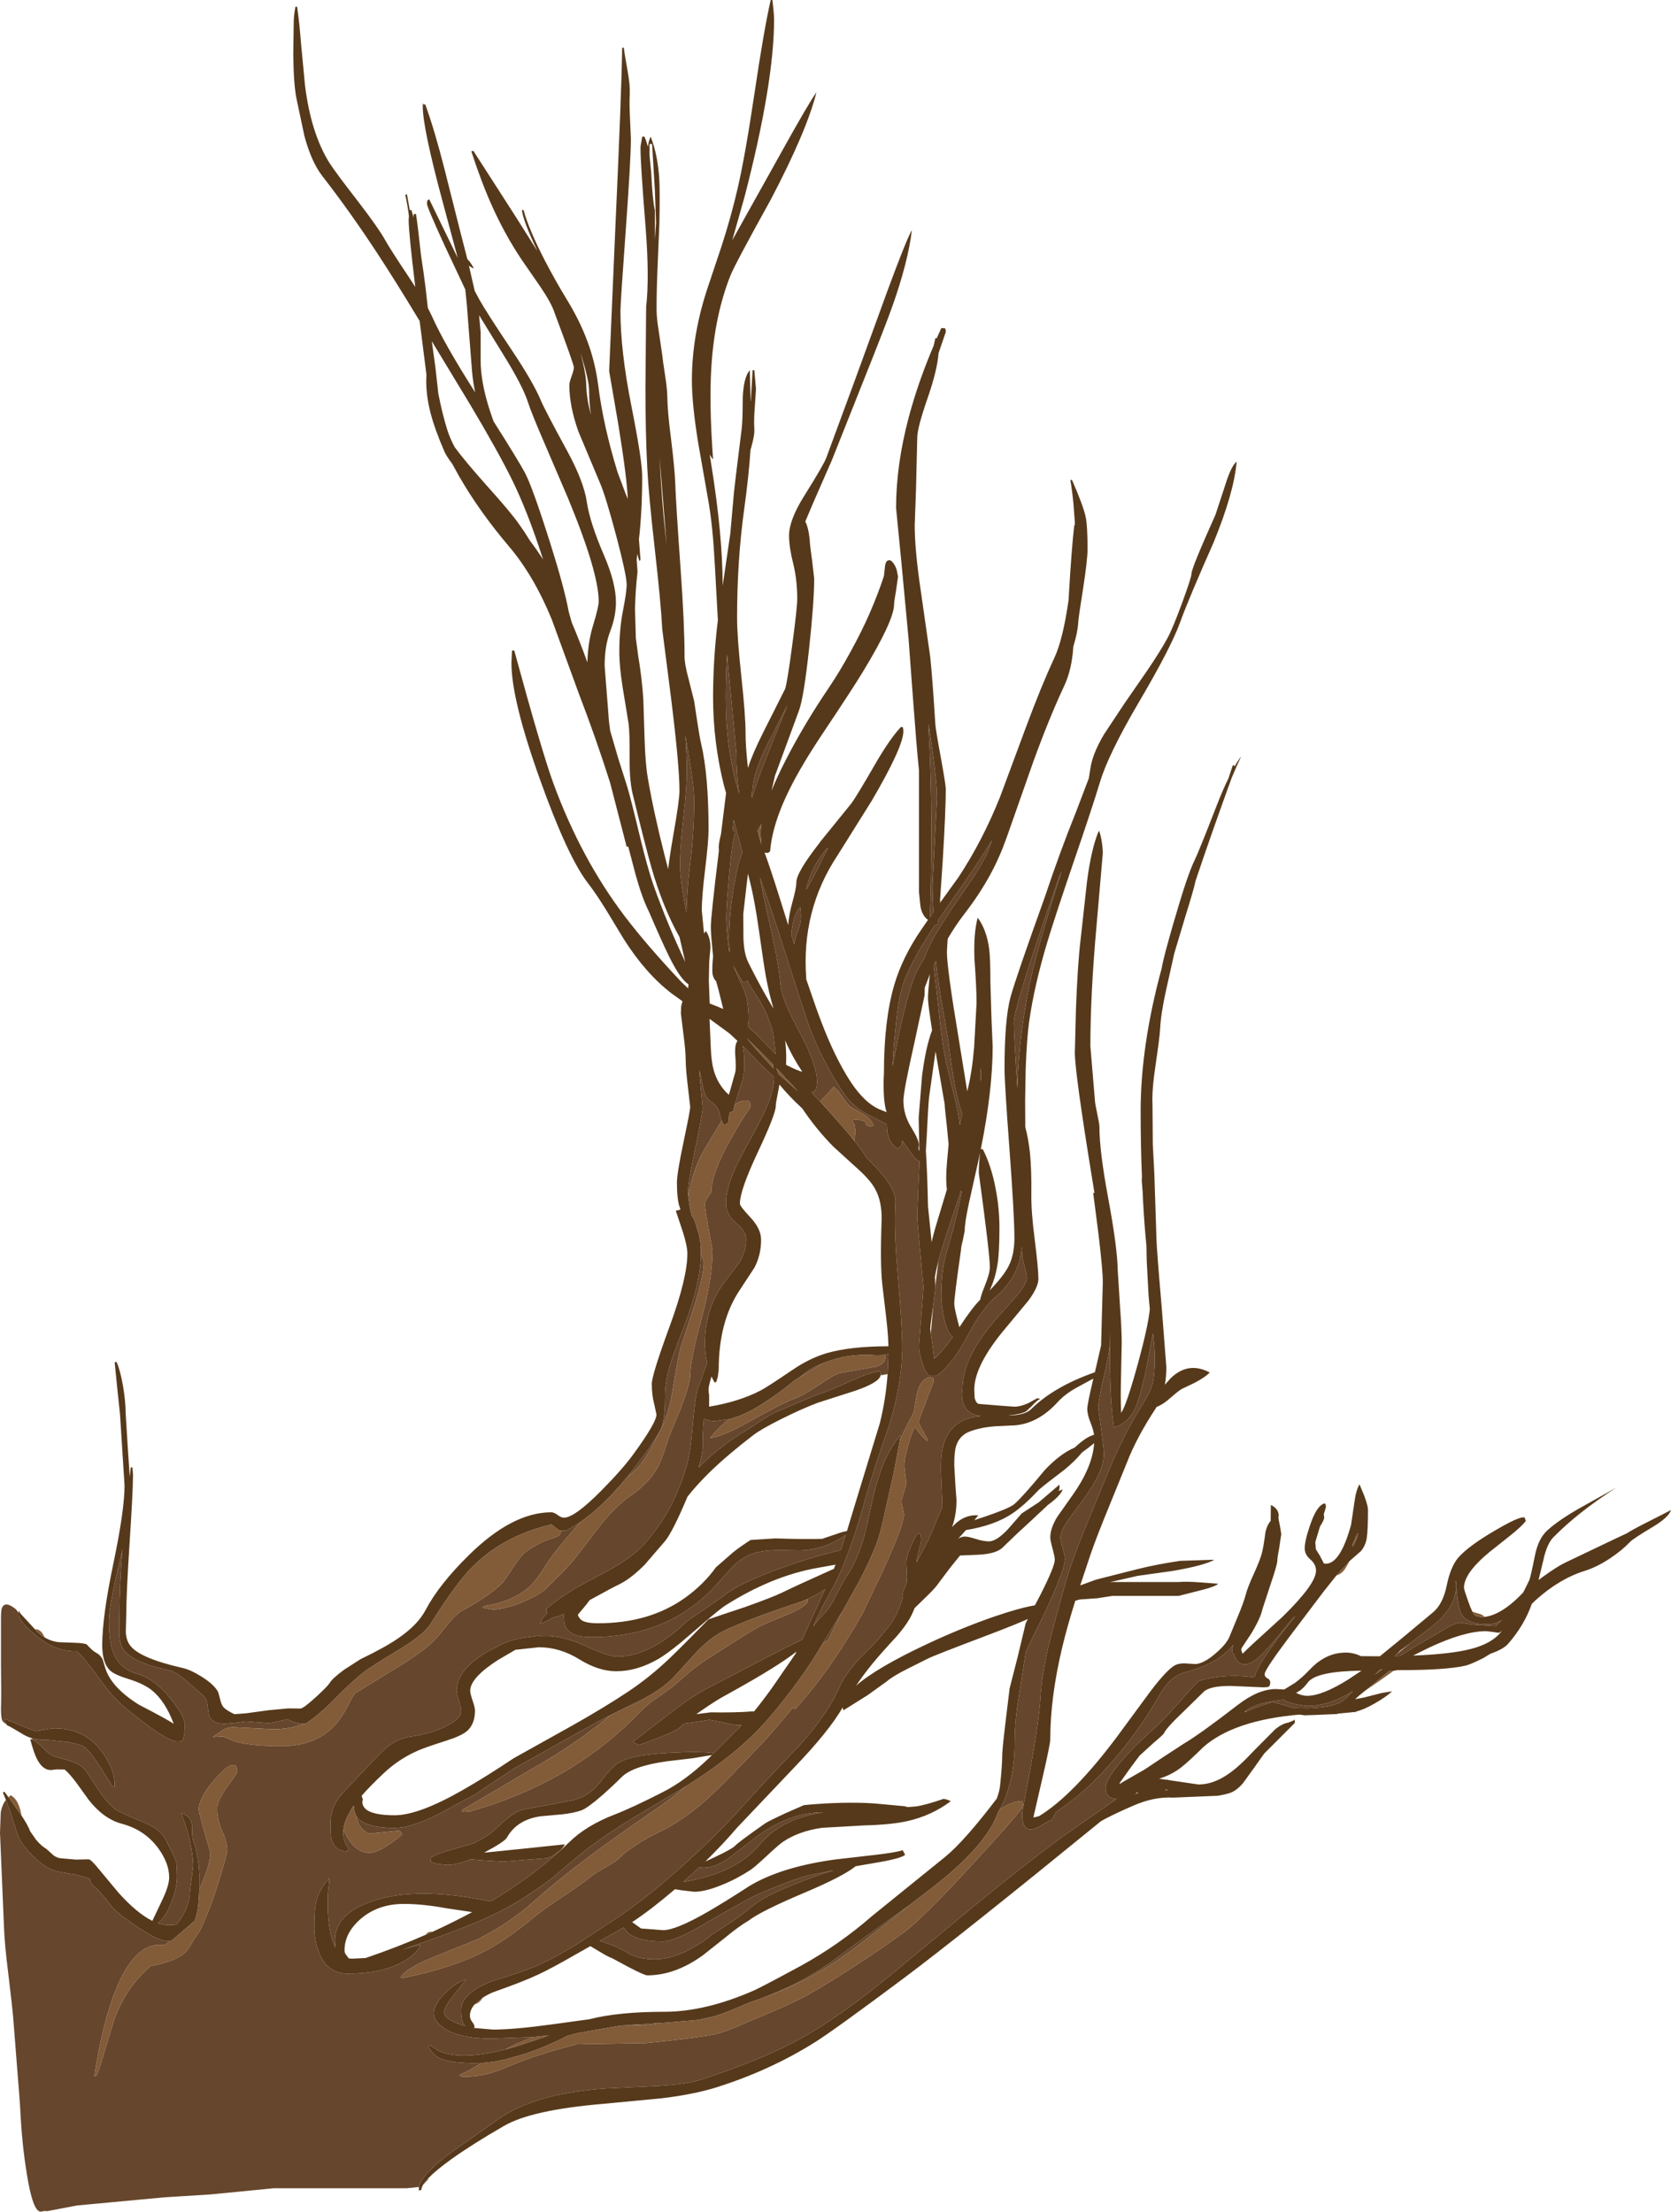 <?xml version="1.0" encoding="UTF-8" standalone="no"?>
<svg xmlns:ffdec="https://www.free-decompiler.com/flash" xmlns:xlink="http://www.w3.org/1999/xlink" ffdec:objectType="frame" height="783.3px" width="591.7px" xmlns="http://www.w3.org/2000/svg">
  <g transform="matrix(1.0, 0.0, 0.0, 1.0, 207.8, 721.4)">
    <use ffdec:characterId="38" height="783.3" transform="matrix(1.0, 0.0, 0.0, 1.0, -207.8, -721.4)" width="591.7" xlink:href="#shape0"/>
  </g>
  <defs>
    <g id="shape0" transform="matrix(1.0, 0.0, 0.0, 1.0, 207.8, 721.4)">
      <path d="M-192.0 -141.5 Q-189.7 -140.1 -187.0 -139.8 L-181.7 -139.6 Q-178.0 -139.5 -177.1 -139.0 -175.0 -136.7 -174.0 -136.2 -172.25 -135.3 -171.45 -133.7 L-170.6 -130.9 Q-168.6 -123.9 -158.6 -117.65 -148.1 -112.2 -146.3 -110.9 -149.25 -118.85 -154.0 -122.75 -156.95 -125.1 -162.3 -126.75 -167.35 -128.3 -168.9 -129.85 -171.6 -132.45 -171.6 -138.8 -171.6 -148.85 -167.65 -167.7 -163.7 -186.55 -163.7 -195.3 L-164.5 -207.9 -165.3 -220.5 -166.15 -228.45 -167.2 -239.0 -166.5 -239.0 Q-165.2 -236.1 -164.2 -230.3 -163.3 -224.8 -163.3 -220.8 L-162.5 -207.9 -161.85 -198.35 -161.5 -201.7 -160.9 -201.7 -160.7 -199.0 Q-160.7 -193.5 -161.9 -175.1 -163.1 -156.75 -163.1 -149.2 L-163.25 -143.45 Q-163.15 -140.6 -161.8 -138.75 -158.6 -134.2 -143.3 -130.7 -140.4 -130.1 -136.35 -127.55 -131.75 -124.65 -130.5 -122.0 L-129.75 -119.2 Q-129.3 -117.35 -128.5 -116.6 -127.45 -115.6 -125.2 -114.5 L-124.8 -114.3 -120.7 -114.6 -112.7 -115.7 -105.7 -116.35 -101.4 -116.3 Q-100.4 -116.3 -96.0 -120.3 -91.85 -124.1 -91.1 -125.3 -90.15 -126.95 -85.95 -130.05 L-80.1 -133.8 Q-71.25 -138.05 -66.4 -141.45 -59.75 -146.1 -57.1 -151.2 -52.3 -160.3 -41.7 -170.7 -26.35 -185.8 -12.6 -185.8 -11.6 -185.8 -10.35 -184.85 -9.1 -183.9 -8.1 -183.9 -4.3 -183.9 5.35 -193.7 12.75 -201.2 16.5 -206.4 24.7 -217.65 24.65 -220.45 L23.85 -224.15 Q23.0 -227.3 23.0 -231.3 23.0 -234.4 29.3 -251.6 35.6 -268.75 35.6 -277.5 35.6 -280.0 34.0 -285.1 L31.5 -292.6 33.15 -293.0 32.6 -294.7 Q31.9 -297.5 31.9 -302.6 31.9 -305.85 34.25 -317.0 36.6 -328.15 36.6 -329.3 L35.8 -336.35 Q35.0 -342.85 35.0 -346.0 35.0 -349.2 34.15 -355.55 L33.3 -362.5 33.4 -364.95 33.85 -366.8 30.1 -369.5 Q20.95 -376.45 13.15 -388.7 L7.0 -398.85 Q3.35 -404.8 0.4 -408.6 -6.8 -417.95 -16.55 -445.2 -26.7 -473.5 -26.7 -486.6 L-26.5 -491.0 -25.7 -491.0 Q-15.95 -455.25 -11.95 -444.25 -2.1 -417.3 13.5 -396.8 21.25 -386.6 33.5 -373.6 L35.85 -371.35 36.0 -372.8 Q33.15 -374.5 29.05 -382.8 26.3 -388.45 22.0 -398.5 19.6 -403.25 17.3 -411.5 L14.65 -421.6 14.1 -421.5 8.25 -444.15 Q3.3 -459.8 -3.0 -476.2 L-12.45 -502.1 Q-18.75 -517.45 -27.5 -527.8 -38.15 -540.35 -45.3 -552.85 L-47.65 -557.1 Q-49.7 -559.85 -50.4 -561.4 -53.85 -569.35 -55.35 -575.15 -57.2 -582.35 -56.8 -588.7 L-59.2 -607.7 Q-67.8 -621.95 -74.2 -631.7 -83.8 -646.35 -93.7 -659.1 -97.55 -664.1 -100.0 -673.2 L-102.8 -686.4 Q-103.85 -691.6 -103.95 -702.15 L-103.8 -713.2 Q-103.8 -715.7 -103.2 -719.0 L-102.6 -719.0 Q-101.85 -714.2 -101.15 -705.4 L-99.8 -691.2 Q-97.7 -674.25 -91.2 -663.8 -89.15 -660.55 -81.2 -650.3 -73.9 -640.8 -71.6 -636.7 -69.8 -633.4 -62.95 -623.15 L-60.75 -619.8 Q-63.1 -639.05 -63.1 -643.6 L-63.0 -644.95 Q-63.6 -649.4 -64.3 -652.4 L-63.7 -652.6 -62.7 -647.0 -62.1 -647.0 -61.4 -644.4 -61.3 -645.6 -60.5 -645.6 Q-59.95 -642.35 -58.7 -630.8 -57.85 -625.5 -57.1 -619.4 L-56.3 -612.35 -54.8 -609.3 Q-50.6 -599.8 -39.55 -582.45 -40.25 -585.8 -40.6 -589.3 L-41.85 -605.15 Q-42.45 -613.8 -43.05 -618.9 L-50.25 -634.2 Q-56.6 -648.05 -56.6 -649.2 -56.6 -650.4 -56.2 -650.65 L-55.8 -650.8 -47.15 -633.0 -45.7 -630.0 -50.95 -649.55 Q-58.1 -676.0 -58.1 -683.7 -58.1 -685.7 -57.9 -684.4 L-57.2 -684.4 Q-53.85 -675.1 -50.4 -661.5 L-44.7 -638.9 -42.3 -629.6 -41.85 -629.15 Q-40.75 -627.85 -40.0 -626.3 -40.9 -626.65 -41.75 -627.3 L-39.7 -618.35 -38.0 -615.2 Q-35.65 -610.95 -26.35 -597.05 -18.85 -585.8 -16.2 -579.4 -14.95 -576.35 -6.8 -561.4 -1.05 -550.75 0.0 -543.6 1.1 -536.25 6.05 -524.8 10.3 -514.95 10.3 -508.1 10.3 -503.1 8.3 -497.9 6.3 -492.7 6.3 -485.6 L7.0 -476.65 7.7 -467.7 Q7.7 -466.7 8.25 -462.65 L11.15 -452.7 14.3 -442.8 Q15.65 -438.3 18.8 -425.1 21.55 -413.7 23.7 -407.6 28.55 -394.05 34.85 -380.7 L32.8 -389.55 Q26.95 -399.95 22.9 -414.05 20.5 -422.6 16.4 -439.5 15.1 -444.35 15.15 -452.3 15.2 -461.9 14.8 -465.0 L12.7 -477.85 Q11.5 -485.35 11.5 -490.6 11.5 -498.55 12.8 -505.15 14.0 -511.35 14.1 -513.95 L14.1 -514.5 Q14.0 -518.05 10.4 -531.65 6.75 -545.35 4.8 -550.0 L-3.0 -568.6 Q-6.2 -577.65 -6.2 -585.0 -6.2 -586.0 -5.4 -588.15 -4.6 -590.3 -4.6 -591.3 -4.6 -592.4 -11.5 -610.8 -12.55 -614.05 -16.5 -619.9 L-23.2 -629.6 Q-29.05 -638.4 -33.55 -648.4 -37.35 -656.85 -40.9 -667.8 L-40.2 -668.0 -24.9 -644.2 -17.55 -632.55 -17.7 -632.9 Q-22.6 -643.3 -23.0 -647.0 L-22.4 -647.0 Q-20.6 -640.25 -14.85 -629.1 -11.2 -622.1 -7.5 -616.0 -2.6 -608.1 0.15 -600.65 2.95 -593.2 4.0 -585.1 5.85 -570.45 10.9 -554.1 L13.75 -546.5 14.5 -544.65 Q14.25 -551.85 11.2 -570.75 L7.9 -590.0 10.1 -640.85 Q12.35 -690.3 12.5 -704.5 L13.1 -704.5 Q13.25 -702.8 14.45 -696.2 15.35 -691.15 15.2 -688.1 15.0 -685.15 15.3 -679.1 L15.6 -672.3 Q15.6 -665.0 13.75 -639.5 11.9 -614.05 11.9 -611.3 11.9 -597.15 15.75 -577.75 19.6 -558.4 19.6 -552.7 19.6 -540.6 18.45 -530.35 L19.0 -523.1 18.6 -522.7 17.85 -525.2 17.65 -523.1 17.95 -518.9 Q17.2 -512.3 17.05 -505.7 L17.35 -495.4 18.15 -489.4 Q19.55 -480.95 20.0 -473.7 L20.45 -459.65 Q20.7 -451.05 21.6 -445.8 23.65 -433.75 27.6 -418.2 L28.8 -413.6 Q29.3 -418.1 30.65 -425.8 32.8 -438.05 32.8 -441.3 32.8 -450.2 29.8 -474.35 L26.7 -498.6 Q26.25 -507.6 24.05 -527.05 21.85 -546.45 21.4 -555.7 20.75 -567.9 20.75 -584.2 L21.0 -612.7 Q22.2 -623.2 20.8 -641.0 19.0 -663.35 19.0 -668.9 19.0 -669.95 19.3 -671.15 L19.6 -673.0 20.4 -673.0 Q21.1 -671.45 21.6 -669.4 21.9 -671.6 22.6 -673.0 25.1 -666.7 25.65 -657.95 25.9 -653.7 25.7 -642.5 L25.05 -627.0 Q24.65 -617.6 24.7 -611.5 24.7 -608.8 25.5 -603.85 L26.7 -595.7 Q26.85 -594.0 27.75 -588.15 28.5 -583.3 28.5 -580.6 28.55 -575.8 29.85 -565.65 31.15 -555.1 31.3 -550.2 31.55 -543.2 33.2 -519.85 34.6 -500.35 34.6 -488.9 34.6 -486.25 35.95 -481.25 L38.0 -473.1 39.15 -465.5 Q39.9 -460.5 40.5 -457.9 43.1 -446.75 43.1 -427.6 43.1 -423.45 41.9 -413.65 40.7 -403.8 40.7 -399.0 L41.5 -390.75 42.1 -391.7 Q43.85 -389.35 43.75 -385.5 43.3 -381.2 43.3 -379.2 L43.2 -374.15 43.5 -366.0 46.3 -364.9 48.3 -364.05 47.8 -366.1 46.5 -371.3 45.8 -373.85 Q44.55 -375.15 44.45 -377.1 44.35 -378.9 44.7 -382.7 43.9 -390.7 43.9 -393.0 43.9 -396.8 46.7 -419.6 L46.75 -420.0 46.7 -421.4 Q46.7 -422.55 47.3 -425.15 L47.5 -426.0 49.3 -440.55 48.5 -443.4 Q44.7 -458.7 44.7 -474.5 44.7 -487.9 46.4 -501.75 L45.3 -521.7 Q44.6 -534.9 43.1 -543.6 L39.45 -564.4 Q37.2 -578.25 37.2 -586.7 37.2 -602.4 42.55 -618.8 L47.75 -634.35 Q51.1 -644.7 53.4 -654.7 56.05 -666.1 59.35 -688.25 62.65 -710.6 65.1 -721.4 L65.7 -721.4 Q66.3 -716.5 66.3 -714.5 66.3 -692.1 55.9 -651.9 L51.5 -636.3 52.6 -638.3 68.95 -667.6 Q78.75 -685.25 81.3 -688.7 77.9 -675.05 65.15 -650.75 52.4 -627.75 50.8 -623.7 45.25 -609.65 44.1 -591.55 43.25 -578.45 44.7 -558.7 44.05 -559.4 43.5 -560.45 L44.25 -555.7 Q48.05 -531.75 48.1 -514.0 L50.8 -532.4 52.1 -547.05 52.8 -553.15 54.8 -569.3 Q55.2 -572.35 55.2 -580.5 55.5 -587.75 57.7 -590.3 L58.0 -579.5 58.05 -579.2 58.7 -590.3 59.3 -590.3 59.9 -583.6 59.5 -577.7 Q59.1 -572.55 59.3 -569.7 59.5 -567.45 58.2 -562.9 L57.95 -562.05 Q57.35 -552.9 55.75 -541.3 53.2 -523.0 53.2 -502.6 53.2 -495.85 54.7 -481.9 56.2 -468.0 56.2 -461.9 56.2 -457.0 57.05 -449.4 58.6 -454.35 62.5 -462.1 L70.2 -477.4 Q71.0 -479.8 72.75 -493.1 74.5 -506.2 74.5 -509.3 74.5 -516.05 73.05 -521.9 71.6 -527.7 71.6 -531.7 71.6 -537.25 77.05 -545.9 83.9 -556.85 84.8 -559.3 L94.9 -586.7 106.35 -618.15 Q113.25 -636.85 115.1 -639.9 113.75 -628.7 108.3 -613.25 106.05 -606.8 97.7 -585.9 L86.8 -558.5 80.3 -543.65 77.35 -536.7 Q78.45 -534.65 78.9 -530.4 79.0 -528.15 79.8 -522.6 L80.5 -516.5 Q80.5 -508.25 78.7 -491.7 76.8 -474.2 75.1 -469.7 L66.6 -446.6 65.4 -441.35 Q67.45 -446.45 70.6 -452.55 77.0 -465.0 85.8 -478.0 89.65 -483.7 93.5 -490.8 97.4 -497.9 100.1 -504.1 103.15 -511.1 105.2 -517.4 L105.6 -521.0 Q105.95 -523.4 107.6 -522.9 108.95 -521.9 109.7 -519.65 L110.2 -517.2 109.5 -512.3 Q108.8 -508.4 108.8 -507.4 108.8 -501.7 97.85 -483.65 94.1 -477.45 84.3 -462.8 75.9 -450.3 71.7 -441.7 65.7 -429.65 64.9 -419.9 64.3 -419.3 63.8 -419.3 L62.95 -419.45 Q65.3 -412.95 68.25 -403.5 L71.3 -393.75 Q71.55 -397.4 72.7 -401.55 74.2 -406.9 74.2 -409.0 74.2 -412.4 82.45 -422.95 L82.7 -423.35 82.85 -423.55 83.2 -423.95 93.7 -436.9 Q95.75 -439.75 102.2 -450.95 107.45 -460.0 111.3 -464.0 L111.95 -463.75 112.1 -462.5 Q112.1 -456.95 100.85 -437.75 L88.8 -418.5 Q75.85 -399.0 77.7 -374.8 L77.65 -374.7 80.95 -365.15 Q84.85 -354.05 88.8 -346.3 91.95 -340.15 94.7 -336.4 99.45 -329.95 104.4 -328.2 L106.15 -327.5 Q105.45 -329.55 105.2 -333.15 104.95 -337.2 105.2 -341.3 105.2 -360.15 108.85 -372.55 111.7 -382.3 118.35 -392.05 L120.8 -395.6 Q118.6 -397.2 118.1 -400.65 L117.6 -405.5 117.6 -448.6 Q116.7 -457.55 115.65 -471.9 L113.9 -495.4 111.4 -522.05 109.5 -541.5 Q109.5 -556.7 114.0 -573.7 L114.25 -574.55 114.35 -575.0 115.0 -577.25 Q118.05 -587.8 122.8 -598.95 L123.4 -601.6 123.9 -601.6 125.5 -605.2 126.7 -605.15 Q127.1 -605.05 127.1 -603.8 L124.55 -596.35 Q124.1 -590.4 120.8 -580.8 117.0 -569.9 117.0 -566.4 L116.55 -547.8 116.1 -535.4 Q116.1 -526.65 118.2 -512.5 L121.6 -488.7 Q122.4 -481.05 123.4 -465.0 123.5 -463.1 125.35 -453.1 127.1 -443.4 127.1 -442.0 127.1 -434.2 126.0 -416.25 L125.1 -403.0 124.95 -401.5 125.2 -401.85 131.55 -410.65 Q140.1 -423.6 146.3 -439.1 L155.4 -463.6 Q160.85 -478.3 165.5 -488.3 168.6 -494.9 170.6 -509.0 L170.6 -509.3 Q171.65 -527.5 172.6 -535.4 L172.8 -535.4 172.8 -536.5 172.3 -543.1 Q171.75 -548.5 171.2 -551.4 L171.8 -551.4 Q175.8 -542.3 176.65 -538.25 177.3 -535.1 177.3 -526.9 177.3 -523.2 175.75 -513.1 174.05 -502.45 174.0 -501.0 173.8 -497.4 172.3 -492.55 L172.25 -492.25 Q171.75 -484.25 169.0 -478.4 163.75 -467.2 158.15 -451.8 L148.7 -424.9 Q146.15 -417.7 142.9 -411.75 139.25 -404.95 133.6 -397.6 130.55 -393.65 127.8 -388.95 L127.7 -387.9 127.5 -384.3 Q127.5 -378.5 131.65 -353.7 L134.7 -334.9 134.8 -335.3 Q136.45 -341.95 137.15 -350.7 L138.0 -366.2 Q138.0 -371.5 137.25 -381.8 136.9 -390.8 138.4 -396.4 141.55 -392.1 142.45 -385.45 142.9 -382.1 142.9 -373.5 L143.3 -360.15 143.7 -350.8 Q143.7 -335.25 139.5 -314.4 L140.2 -314.4 Q143.2 -308.6 144.75 -300.45 146.1 -293.5 146.1 -286.6 146.1 -277.75 145.4 -273.5 144.6 -268.45 142.6 -264.35 147.5 -269.35 149.35 -273.0 151.4 -276.95 151.4 -283.0 151.4 -290.9 149.65 -314.45 147.9 -337.95 147.9 -342.8 147.9 -360.55 150.05 -368.35 151.95 -375.25 162.1 -403.5 167.6 -419.95 173.2 -433.8 L177.75 -445.75 178.3 -449.2 Q179.05 -454.45 183.15 -461.35 L190.4 -472.3 198.25 -483.65 Q203.05 -490.7 205.6 -495.4 207.45 -498.8 210.85 -508.05 214.1 -516.95 214.1 -518.2 214.1 -520.15 222.6 -539.1 L226.05 -549.6 Q228.15 -556.4 230.1 -557.9 229.15 -546.85 221.9 -529.2 213.25 -509.7 210.0 -500.8 206.8 -491.95 195.35 -472.5 184.65 -454.25 181.7 -444.4 178.9 -435.15 172.35 -416.05 165.85 -397.0 163.1 -387.9 158.4 -372.3 156.6 -359.4 155.8 -353.7 155.4 -342.95 L155.2 -331.8 155.25 -322.25 Q156.35 -318.15 156.9 -313.15 157.5 -307.25 157.4 -298.3 157.3 -292.4 158.6 -282.35 159.9 -271.95 159.9 -268.5 159.9 -265.55 156.35 -260.75 L148.55 -251.35 Q137.2 -237.95 137.2 -229.3 L137.3 -226.5 Q137.55 -224.9 138.6 -224.2 L146.6 -223.55 151.4 -223.2 Q153.55 -223.2 156.3 -224.45 L159.5 -226.2 160.5 -226.0 Q158.95 -225.05 157.65 -223.5 L155.55 -221.55 Q153.85 -220.55 149.25 -220.1 L150.0 -220.1 Q155.3 -220.3 157.4 -222.4 165.4 -230.3 179.9 -235.4 L182.1 -244.9 182.7 -267.3 Q182.7 -271.55 181.2 -284.1 L179.3 -298.9 179.75 -298.9 179.0 -303.5 Q172.8 -341.6 172.8 -348.6 L173.2 -364.25 Q173.8 -379.95 174.8 -388.3 L177.1 -409.1 Q178.6 -420.8 181.3 -427.2 181.85 -426.3 182.3 -423.5 182.7 -421.0 182.7 -419.2 L180.5 -393.75 Q178.3 -369.3 178.3 -350.9 L179.1 -341.35 179.9 -331.8 Q179.9 -330.8 180.7 -327.1 181.5 -323.4 181.5 -322.4 181.5 -313.7 184.65 -296.85 187.85 -279.6 188.0 -271.4 L188.8 -258.65 Q189.4 -250.45 189.4 -245.9 L189.15 -233.65 Q188.95 -226.0 189.2 -221.0 191.05 -223.6 195.2 -238.7 198.7 -251.5 199.35 -257.7 L198.9 -262.7 198.25 -274.9 198.15 -280.25 197.8 -283.9 Q197.15 -291.35 196.8 -299.4 L196.5 -303.1 196.55 -304.9 Q196.1 -315.8 196.1 -327.8 196.1 -351.1 203.55 -378.45 204.15 -382.25 207.95 -395.25 212.65 -411.5 215.1 -416.5 216.65 -419.65 223.05 -436.15 225.2 -441.7 227.2 -445.75 L228.7 -450.3 229.3 -450.3 229.35 -449.9 Q230.55 -452.05 231.7 -453.5 230.25 -450.5 228.35 -445.95 221.1 -426.0 215.55 -409.45 215.0 -406.65 212.0 -397.05 L208.0 -383.7 205.1 -370.7 Q203.25 -362.35 203.0 -357.0 202.85 -354.1 201.35 -343.95 200.05 -335.35 200.3 -330.3 L200.4 -317.1 200.4 -316.2 200.95 -305.75 201.7 -282.7 Q201.8 -278.65 203.55 -258.6 L205.2 -237.2 Q205.2 -233.9 204.7 -231.0 L206.75 -233.3 Q213.0 -239.35 220.6 -235.3 218.95 -233.65 215.3 -231.7 L210.7 -229.5 Q209.7 -229.0 205.75 -225.55 203.85 -223.95 201.75 -223.1 L201.4 -222.55 Q194.65 -212.2 191.4 -203.8 L184.65 -187.2 Q180.55 -177.2 178.4 -171.0 L174.7 -159.9 180.3 -161.95 195.1 -165.7 Q201.85 -167.4 210.1 -168.6 L222.2 -169.0 Q218.7 -166.95 207.25 -165.0 L195.1 -163.3 185.2 -161.05 186.2 -161.1 209.6 -161.1 Q212.15 -161.35 216.85 -161.0 L223.6 -160.5 Q222.4 -159.45 218.05 -158.35 L209.6 -156.2 186.2 -156.2 180.75 -155.35 175.7 -155.0 Q174.4 -155.0 172.95 -154.45 170.1 -145.3 168.4 -138.25 164.1 -120.35 164.1 -105.4 164.1 -103.7 161.4 -92.0 L158.2 -78.1 158.2 -77.7 160.15 -78.2 Q172.1 -85.5 187.5 -106.0 L199.65 -122.5 Q205.55 -130.25 208.4 -131.7 209.5 -132.25 211.5 -132.3 L214.7 -132.1 Q217.35 -131.7 221.4 -134.8 226.65 -139.0 227.7 -142.1 L230.65 -149.25 Q232.6 -153.9 233.3 -156.6 233.95 -159.15 236.15 -163.95 238.35 -168.8 239.0 -171.2 239.65 -173.7 240.3 -178.8 240.85 -181.3 242.15 -182.75 L242.2 -188.4 Q243.75 -187.7 244.5 -186.45 245.15 -185.3 244.9 -184.1 244.9 -183.2 245.4 -181.15 L245.9 -178.1 245.2 -173.4 Q244.5 -169.7 244.5 -168.7 244.5 -167.25 242.1 -160.25 L239.2 -151.4 Q238.6 -148.35 235.2 -142.75 L231.95 -137.85 231.7 -137.2 231.95 -136.35 Q232.05 -135.9 232.3 -135.8 233.7 -137.35 246.3 -148.75 258.2 -160.4 258.2 -165.1 258.2 -167.4 256.2 -169.1 254.2 -170.8 254.2 -173.0 254.2 -175.8 256.1 -181.25 258.3 -187.75 260.8 -188.8 L261.25 -188.95 Q261.7 -188.85 261.7 -187.6 L260.95 -185.15 261.1 -184.0 Q261.1 -183.1 259.6 -180.75 L257.95 -175.25 258.15 -172.7 259.55 -170.45 261.0 -167.65 261.7 -167.6 Q266.8 -167.6 270.6 -181.3 L271.75 -189.05 Q272.35 -193.7 273.6 -195.7 L275.25 -191.75 Q276.6 -188.05 276.6 -186.8 276.6 -179.3 276.15 -176.55 275.65 -173.8 274.05 -172.0 L270.1 -168.55 265.4 -163.4 260.8 -157.6 248.7 -141.6 Q240.0 -130.0 240.0 -128.5 240.0 -127.5 241.0 -127.0 242.0 -126.5 242.0 -125.5 242.0 -124.2 241.1 -123.9 L239.6 -123.8 228.05 -124.3 Q220.6 -124.35 218.4 -122.2 L213.5 -117.4 208.5 -112.5 Q205.0 -109.0 204.4 -107.6 204.2 -107.1 200.65 -104.1 L195.7 -99.6 192.1 -94.75 188.6 -89.8 188.8 -89.65 190.0 -90.4 197.5 -94.7 204.4 -99.3 211.3 -103.8 Q217.0 -107.15 230.4 -117.5 237.75 -123.2 244.0 -123.2 L246.95 -123.05 250.7 -125.35 Q253.25 -127.2 256.0 -130.1 260.85 -135.3 266.85 -136.0 270.75 -136.5 274.1 -134.85 L280.8 -134.8 289.6 -142.0 299.9 -150.6 Q303.2 -153.55 304.5 -159.95 305.9 -166.8 308.8 -170.0 312.55 -174.1 321.75 -179.45 330.7 -184.7 332.1 -183.9 L332.5 -182.7 Q330.9 -180.7 326.9 -177.5 L319.6 -171.7 Q310.6 -164.25 310.6 -159.1 310.6 -158.45 312.0 -154.5 312.9 -151.95 313.55 -150.65 L314.3 -149.5 314.75 -149.1 316.7 -148.7 317.9 -148.75 Q322.1 -149.25 326.95 -153.1 329.35 -155.05 331.6 -157.45 L333.7 -161.7 Q334.15 -162.65 335.7 -170.4 336.9 -176.4 340.0 -179.3 344.0 -182.95 351.35 -187.15 L364.5 -194.5 Q351.05 -185.9 342.2 -176.9 339.9 -174.5 338.65 -168.65 L337.0 -161.8 338.6 -163.0 Q343.8 -166.75 346.5 -168.0 L363.35 -176.05 368.25 -178.35 Q370.25 -179.65 375.2 -182.15 383.2 -186.2 383.9 -186.6 383.1 -184.0 377.4 -180.6 370.5 -176.45 369.5 -175.4 366.6 -172.35 362.35 -169.5 357.65 -166.4 353.5 -165.1 344.4 -162.3 335.95 -154.65 L334.6 -153.35 Q331.95 -145.75 326.2 -139.2 324.45 -137.25 319.95 -135.7 L317.5 -134.2 Q313.0 -131.95 311.2 -131.5 304.2 -129.9 288.2 -129.9 L286.95 -129.9 285.65 -129.65 284.9 -129.5 284.2 -129.65 278.95 -125.3 275.45 -122.5 273.6 -121.0 272.05 -119.6 275.2 -120.2 281.45 -121.8 285.1 -122.4 Q283.15 -120.45 278.8 -118.0 274.95 -115.8 272.4 -115.25 L272.3 -114.85 272.2 -115.1 266.0 -114.5 265.7 -114.35 257.3 -114.0 254.2 -113.9 252.35 -114.15 Q229.1 -112.15 218.3 -102.65 213.2 -97.6 210.45 -95.45 207.05 -92.8 202.65 -91.45 L205.3 -91.05 205.8 -91.1 206.0 -90.95 216.6 -89.4 Q221.9 -89.4 227.35 -93.25 231.0 -95.75 236.25 -101.4 L243.8 -109.0 Q246.3 -111.0 248.35 -111.3 L250.3 -112.1 250.5 -112.4 Q250.7 -112.45 250.7 -111.2 L246.85 -107.35 239.85 -100.35 236.2 -95.2 232.3 -89.8 Q230.25 -87.45 228.25 -86.6 226.9 -86.0 223.4 -85.4 L207.7 -84.75 Q200.9 -85.15 193.5 -81.9 187.8 -79.45 183.4 -77.15 L182.05 -76.4 Q132.65 -36.1 112.5 -21.0 87.75 -2.5 80.75 1.9 65.0 11.8 46.1 17.8 38.05 20.35 26.4 21.75 L5.85 23.7 Q-19.55 25.85 -29.3 31.5 -40.4 37.9 -48.05 43.35 -53.3 47.15 -55.95 49.85 -57.35 51.25 -58.0 52.4 -58.6 53.4 -58.6 54.2 L-59.5 54.4 -59.45 53.15 Q-58.7 49.35 -50.6 42.85 L-49.5 41.95 -31.3 29.1 Q-18.3 19.95 6.8 18.25 L25.5 17.35 Q35.45 16.75 40.5 15.1 62.4 8.0 76.2 0.3 89.15 -6.9 107.2 -21.6 L137.4 -46.6 Q153.15 -59.55 167.4 -70.2 L184.5 -82.15 187.6 -84.25 Q185.05 -84.5 184.15 -86.0 183.7 -86.7 183.7 -88.1 183.7 -91.75 191.5 -100.15 196.15 -105.1 201.8 -110.1 203.85 -111.95 207.2 -115.7 L212.5 -121.6 214.65 -124.0 Q216.35 -125.85 216.9 -126.1 219.05 -126.9 223.05 -127.45 229.8 -128.35 236.4 -127.3 237.25 -131.95 249.1 -146.8 L250.95 -149.1 249.9 -148.1 242.05 -138.7 Q236.15 -131.9 233.1 -131.9 231.25 -131.9 230.1 -133.5 229.3 -134.6 229.3 -135.3 L229.3 -135.5 Q228.95 -135.65 228.85 -135.75 228.5 -136.0 228.5 -137.3 L228.95 -138.9 Q223.75 -132.15 211.7 -129.1 207.45 -128.05 204.0 -123.05 L199.1 -114.9 Q193.6 -106.5 189.0 -101.0 182.2 -92.75 176.35 -87.5 171.75 -83.4 166.15 -79.65 L164.7 -76.9 Q163.25 -76.4 160.7 -74.75 158.8 -73.5 157.0 -73.5 155.0 -73.5 154.4 -76.3 154.1 -77.75 154.2 -79.3 154.2 -80.2 157.05 -95.0 160.05 -111.45 160.6 -120.0 161.1 -128.75 163.9 -140.15 165.55 -146.8 169.3 -160.1 171.45 -167.95 176.5 -180.35 L184.9 -200.7 Q190.05 -213.4 197.55 -225.3 199.6 -228.55 200.25 -231.1 201.1 -234.3 201.1 -240.5 201.1 -243.95 200.45 -249.2 L200.15 -247.5 198.1 -236.6 Q196.25 -228.15 194.8 -224.2 192.2 -217.2 186.6 -215.9 185.2 -225.0 185.2 -244.5 L185.15 -249.5 185.1 -244.9 Q185.1 -242.65 183.1 -234.0 181.1 -225.3 181.1 -222.7 183.1 -208.6 183.1 -206.3 183.1 -200.15 175.4 -189.8 L170.1 -182.6 Q167.7 -178.95 167.7 -176.9 167.7 -175.9 168.5 -173.1 169.3 -170.3 169.3 -169.3 169.3 -165.5 162.35 -150.65 155.4 -136.5 155.4 -136.2 L152.7 -118.75 Q151.5 -111.4 151.5 -103.7 151.5 -96.25 149.7 -89.4 148.35 -84.35 146.2 -80.55 L145.55 -79.45 Q143.85 -74.45 139.2 -68.7 134.45 -62.85 126.6 -56.3 122.55 -52.95 116.7 -48.55 L116.5 -48.4 114.4 -46.8 109.6 -43.35 98.35 -35.25 93.9 -32.0 Q84.55 -24.8 77.75 -20.95 71.8 -17.6 64.25 -14.6 L62.9 -14.05 60.5 -13.2 60.1 -13.05 57.4 -12.1 50.1 -9.0 45.55 -7.4 40.1 -6.15 38.75 -5.95 25.75 -4.85 23.8 -4.8 12.75 -4.05 12.65 -4.05 11.6 -3.95 -3.25 -1.35 -6.85 -0.4 Q-11.55 2.1 -17.6 4.45 L-21.4 5.85 -28.7 7.95 Q-33.2 9.0 -37.2 9.25 L-39.6 9.3 Q-48.85 9.3 -52.65 7.3 -53.85 6.65 -55.05 5.1 L-56.2 3.4 -55.8 2.8 -52.55 4.9 -51.55 5.3 Q-48.25 6.6 -43.5 6.6 -37.35 6.6 -28.9 4.45 L-28.6 4.35 -27.8 4.15 -25.1 3.4 -16.1 0.4 -15.75 0.3 -13.55 -0.55 -18.8 0.05 -33.6 0.6 Q-45.65 0.6 -51.0 -3.4 -54.2 -5.8 -54.2 -8.4 -54.2 -11.35 -50.45 -15.25 -46.7 -19.1 -42.7 -20.4 L-47.1 -14.8 Q-50.5 -10.6 -50.5 -8.6 -50.5 -6.55 -45.35 -4.6 L-43.0 -3.85 Q-43.75 -4.45 -44.1 -5.7 -44.5 -6.95 -44.5 -9.6 -44.5 -11.8 -43.0 -13.7 -40.8 -16.65 -35.25 -19.05 L-34.0 -19.6 Q-21.35 -23.5 -17.0 -25.5 -10.0 -28.8 -3.1 -33.1 L9.7 -41.5 Q20.35 -48.45 33.8 -60.5 45.95 -71.4 55.0 -81.5 62.1 -89.45 75.3 -103.25 85.7 -114.95 89.6 -124.2 90.7 -126.75 93.35 -130.2 95.65 -133.2 97.7 -135.2 101.05 -138.4 103.0 -140.55 L107.5 -146.1 Q109.55 -149.1 110.65 -152.0 L111.95 -155.85 111.9 -157.1 Q111.9 -157.8 113.2 -160.6 L113.35 -163.0 113.1 -168.0 Q113.1 -169.9 114.75 -173.8 116.4 -177.75 117.6 -178.5 L118.15 -177.95 118.4 -176.4 Q118.4 -175.3 117.7 -172.75 L116.8 -168.8 116.8 -168.1 120.4 -175.0 Q121.35 -176.7 124.4 -184.25 L125.9 -187.6 125.5 -197.55 Q125.2 -203.5 125.7 -207.0 127.4 -218.8 139.45 -219.9 134.55 -220.5 133.25 -224.55 132.5 -226.95 133.0 -229.5 133.0 -240.35 144.4 -253.65 L152.25 -262.5 Q155.8 -266.75 155.8 -268.9 155.8 -270.0 155.1 -272.4 L154.2 -276.2 154.05 -279.3 154.0 -279.8 153.6 -276.8 Q152.1 -268.45 144.9 -262.2 139.7 -257.7 134.4 -247.55 132.2 -243.35 129.85 -240.2 L126.6 -236.45 125.35 -235.3 123.8 -234.1 121.4 -234.1 Q119.9 -234.9 118.7 -239.0 117.6 -242.55 117.6 -244.8 L118.4 -255.15 119.2 -265.5 118.1 -277.3 Q117.0 -289.25 117.0 -290.7 L117.5 -303.85 117.8 -309.65 117.8 -310.2 117.6 -310.2 Q116.6 -310.2 112.9 -315.75 L111.7 -317.5 111.6 -316.3 111.5 -315.7 Q111.3 -315.7 110.9 -315.3 L110.1 -314.6 Q107.3 -316.25 106.55 -319.75 106.3 -320.8 106.25 -323.25 L98.75 -327.05 Q94.05 -329.75 91.3 -333.7 87.5 -339.2 84.05 -345.9 80.7 -352.4 78.7 -358.0 76.65 -363.9 72.75 -376.2 L71.7 -379.35 70.75 -382.4 Q65.7 -398.4 62.9 -406.0 L61.3 -410.6 62.1 -406.4 Q62.5 -404.05 65.75 -389.6 68.05 -379.1 68.6 -372.4 69.0 -367.5 75.4 -355.7 81.5 -344.35 81.5 -338.4 81.5 -336.05 80.9 -335.3 80.5 -334.75 79.55 -334.55 L81.8 -332.15 82.7 -331.15 Q90.7 -322.4 94.8 -317.3 97.95 -313.4 98.8 -311.65 L102.15 -308.25 Q109.55 -300.4 109.3 -295.5 108.7 -285.8 110.1 -269.8 111.7 -251.35 111.7 -244.5 111.7 -231.7 107.15 -216.9 100.95 -199.2 97.7 -187.4 95.7 -180.05 92.6 -171.65 L92.2 -170.6 91.45 -168.6 Q88.9 -162.25 87.0 -158.9 83.1 -152.1 80.1 -145.3 81.9 -147.8 84.0 -149.9 86.1 -152.0 88.1 -156.05 90.65 -161.15 91.7 -162.7 95.35 -167.95 97.65 -175.35 98.8 -179.05 100.8 -188.6 104.4 -205.7 111.1 -213.1 L110.85 -211.25 108.7 -199.95 105.8 -187.0 Q104.1 -178.65 102.4 -174.2 100.0 -168.15 96.5 -161.5 L96.05 -160.65 90.6 -150.9 90.35 -150.5 89.25 -148.75 83.7 -139.6 81.5 -136.0 Q78.25 -130.55 72.6 -123.05 66.9 -115.5 62.3 -110.5 58.4 -106.25 53.5 -102.05 L52.2 -100.95 Q44.85 -94.9 35.3 -88.9 L32.25 -87.05 16.2 -77.45 Q6.7 -71.65 -0.4 -66.2 L-7.5 -60.3 Q-12.05 -56.3 -14.5 -54.6 -24.3 -47.45 -33.5 -43.1 -40.2 -39.9 -50.65 -36.1 L-55.95 -34.2 -57.3 -33.7 -65.55 -30.8 Q-60.85 -32.3 -58.9 -32.6 -60.15 -29.2 -65.8 -26.25 -73.25 -22.4 -84.6 -22.4 -92.2 -22.4 -95.1 -30.5 -96.55 -34.55 -96.5 -39.1 -96.5 -45.15 -95.85 -47.9 -94.95 -51.6 -92.25 -54.95 L-91.2 -56.2 -91.25 -54.55 -91.3 -54.25 -91.6 -51.7 Q-92.05 -45.05 -91.2 -39.2 -90.5 -34.4 -89.0 -31.6 L-89.2 -34.1 Q-89.2 -42.4 -79.05 -46.9 L-75.5 -48.25 -74.0 -48.7 Q-61.15 -52.4 -41.8 -49.4 L-34.0 -48.0 Q-20.0 -56.35 -9.1 -66.25 L-6.2 -69.0 Q-0.15 -74.9 9.7 -78.7 15.95 -81.1 27.1 -86.8 34.8 -90.75 42.7 -98.25 L44.15 -99.65 44.45 -99.95 43.2 -99.65 37.55 -98.7 28.25 -97.6 Q16.2 -95.9 12.3 -92.0 9.05 -88.75 5.65 -85.75 0.4 -81.15 -1.8 -80.3 -4.6 -79.25 -9.0 -78.8 L-16.25 -78.15 Q-24.7 -77.0 -28.3 -70.6 -29.1 -69.15 -36.2 -65.35 L-36.35 -65.25 -22.6 -66.65 -7.8 -68.2 Q-8.15 -67.3 -9.25 -66.25 L-10.4 -65.35 Q-12.4 -63.85 -14.1 -63.3 L-29.5 -62.1 -35.7 -62.45 -41.2 -62.9 Q-46.05 -60.9 -49.4 -60.9 L-49.65 -60.9 -52.8 -61.25 Q-54.75 -61.65 -55.2 -62.1 L-55.4 -63.3 Q-54.05 -64.6 -47.4 -66.45 -40.2 -68.45 -39.6 -68.8 L-35.15 -71.35 Q-33.3 -72.6 -31.5 -74.4 -26.35 -79.4 -23.05 -80.4 L-5.6 -83.7 Q0.05 -84.75 4.05 -89.4 L7.15 -93.3 7.2 -93.35 8.05 -94.3 10.5 -96.7 12.95 -98.0 15.8 -98.9 Q19.05 -99.75 23.75 -100.2 L24.25 -100.25 26.9 -100.45 29.0 -100.6 Q40.5 -101.25 44.7 -100.5 L44.8 -100.3 54.85 -110.5 53.4 -110.4 Q52.4 -110.4 48.4 -111.35 L43.4 -112.3 38.25 -111.5 34.35 -110.95 33.6 -110.2 Q32.3 -108.7 27.1 -106.6 L18.6 -103.4 Q17.55 -103.75 17.0 -104.05 L16.4 -104.6 Q17.7 -105.5 30.05 -115.1 37.65 -120.95 43.7 -124.0 L60.9 -132.95 Q71.3 -138.4 76.2 -140.65 L84.35 -158.55 Q81.9 -156.8 78.3 -155.15 L75.75 -154.1 Q57.25 -148.0 48.5 -143.8 44.3 -141.8 39.3 -136.8 L32.1 -128.9 Q29.1 -125.4 24.8 -122.55 21.0 -120.0 15.1 -117.3 L8.3 -113.95 Q2.6 -111.0 -4.75 -106.85 L-25.7 -95.1 -34.4 -89.35 Q-40.0 -85.4 -43.3 -83.9 L-53.0 -78.65 Q-62.4 -74.0 -68.0 -74.0 -77.95 -74.0 -81.15 -77.5 L-81.65 -78.2 -81.65 -78.25 -82.25 -79.65 -82.5 -81.4 -82.5 -81.45 -82.5 -81.6 -82.5 -81.95 -83.4 -80.65 -83.55 -80.4 -84.9 -77.8 Q-85.95 -75.55 -86.2 -73.45 -86.65 -69.75 -84.4 -66.7 L-84.45 -66.35 Q-84.6 -65.95 -85.0 -65.7 -89.3 -65.9 -90.45 -70.05 -90.8 -71.3 -90.8 -75.3 -90.8 -79.8 -88.6 -83.55 L-87.2 -85.55 -78.05 -95.3 -76.5 -96.9 Q-72.1 -101.65 -70.35 -102.95 -66.75 -105.75 -62.1 -106.4 -55.05 -107.45 -49.75 -110.1 -44.5 -112.75 -44.5 -115.3 -44.5 -116.3 -45.3 -118.95 -46.1 -121.6 -46.1 -122.6 -46.1 -129.15 -37.55 -134.95 -34.75 -136.85 -31.55 -138.25 L-31.35 -138.4 Q-28.35 -140.15 -24.15 -141.05 L-21.15 -141.55 -20.25 -141.65 -16.6 -142.2 -16.45 -141.95 -14.2 -142.0 Q-8.15 -142.0 -0.25 -138.35 7.7 -134.7 10.8 -134.7 18.75 -134.7 27.4 -140.6 31.8 -143.55 34.8 -146.7 36.5 -148.05 41.75 -151.55 L48.7 -156.4 Q53.5 -160.35 66.65 -165.25 78.35 -169.65 89.9 -172.4 L90.6 -174.5 91.65 -177.8 Q84.55 -172.6 75.6 -172.3 L67.55 -172.4 Q62.85 -172.35 59.5 -171.4 55.5 -170.25 51.75 -166.65 L46.3 -160.6 Q29.5 -141.6 1.6 -141.6 -4.95 -141.6 -7.05 -144.45 -8.1 -145.8 -8.1 -148.7 L-8.05 -149.85 Q-10.45 -148.7 -10.9 -148.7 L-11.45 -148.7 Q-15.45 -146.6 -16.6 -146.3 -15.75 -148.55 -14.0 -150.1 L-14.2 -150.3 -14.4 -151.5 Q-8.75 -156.75 3.85 -163.15 15.45 -169.1 20.2 -174.4 25.8 -180.7 29.5 -187.65 32.6 -193.5 35.0 -201.1 36.55 -205.9 37.3 -214.65 38.15 -224.7 39.0 -228.4 39.35 -230.0 41.3 -235.1 L42.6 -238.75 Q41.8 -242.15 41.8 -245.5 41.8 -258.4 49.1 -267.8 53.6 -273.55 54.1 -274.45 56.4 -278.2 56.4 -282.5 56.4 -285.4 52.85 -288.25 49.3 -291.15 49.3 -295.3 49.3 -300.4 52.4 -307.35 53.8 -310.45 58.95 -319.85 63.25 -327.7 64.85 -332.3 66.2 -336.35 66.3 -339.75 L66.1 -340.05 Q63.6 -342.35 60.45 -345.6 L55.2 -350.95 Q55.8 -348.3 55.8 -344.3 55.8 -340.6 54.5 -336.85 L52.35 -330.1 51.8 -327.8 50.45 -327.35 50.2 -323.9 49.7 -323.55 Q49.2 -323.15 48.6 -322.9 48.1 -323.45 47.75 -324.5 47.3 -325.6 47.0 -327.15 46.45 -329.6 43.5 -331.6 41.8 -332.8 41.15 -336.3 L40.1 -341.4 39.75 -342.35 40.2 -337.5 41.0 -329.2 Q41.0 -327.05 38.4 -314.7 35.8 -302.35 35.8 -299.2 L35.95 -297.45 35.95 -297.4 Q36.15 -295.65 36.7 -292.75 L37.05 -291.0 Q38.5 -289.05 39.0 -286.3 40.4 -282.8 40.4 -277.6 L40.4 -277.55 Q40.4 -266.95 34.05 -250.6 30.65 -241.85 29.7 -238.7 27.7 -232.25 27.7 -227.2 27.7 -218.95 26.5 -215.95 25.05 -212.35 17.2 -202.0 L14.5 -198.55 Q5.95 -188.1 -2.35 -182.3 -4.85 -180.6 -7.3 -179.3 L-9.15 -179.3 -9.7 -179.3 -11.3 -180.5 -12.5 -181.5 -12.75 -181.45 -16.1 -180.55 Q-30.4 -176.4 -40.1 -166.9 -46.05 -161.1 -55.2 -146.5 -57.7 -142.5 -65.7 -137.65 -76.85 -130.9 -79.1 -129.1 -83.3 -125.8 -89.55 -119.4 -94.8 -114.1 -99.6 -110.9 L-100.45 -110.9 Q-103.65 -111.1 -106.0 -112.5 L-109.5 -111.7 -112.5 -111.1 -121.05 -111.75 -121.0 -111.7 -124.8 -111.2 -128.3 -110.9 Q-133.3 -110.9 -133.95 -114.65 L-134.4 -118.05 Q-134.85 -120.05 -136.2 -121.2 L-141.9 -126.2 Q-145.8 -129.45 -148.1 -129.9 -161.4 -132.6 -164.35 -137.65 -165.5 -139.65 -165.6 -142.9 L-165.5 -149.1 Q-165.5 -159.45 -164.45 -172.7 L-165.45 -168.25 Q-169.2 -152.5 -169.2 -147.6 -169.2 -140.4 -167.85 -136.55 -165.65 -130.5 -159.5 -128.7 -153.05 -126.9 -147.3 -119.7 -142.3 -113.5 -142.3 -110.3 L-142.5 -107.75 -142.9 -105.4 -143.3 -105.0 Q-143.7 -104.6 -144.9 -104.6 -148.0 -104.6 -156.8 -111.3 -163.85 -116.6 -166.5 -119.4 -169.35 -122.3 -173.4 -127.95 -177.45 -133.55 -180.5 -136.6 -185.9 -136.25 -191.25 -139.45 -193.15 -140.6 -195.05 -142.15 -201.2 -147.25 -201.2 -149.7 L-201.2 -150.2 Q-201.15 -151.45 -200.7 -150.1 L-195.45 -144.4 -195.3 -144.25 Q-193.8 -142.55 -192.0 -141.5 M-205.7 -83.95 L-206.8 -86.6 -206.2 -86.8 -204.8 -84.9 -201.4 -80.15 -200.15 -78.35 Q-197.95 -75.05 -197.1 -72.8 L-195.05 -69.85 Q-193.1 -67.55 -191.4 -66.6 L-189.4 -64.8 Q-188.3 -63.65 -186.6 -63.3 L-181.0 -62.8 -176.4 -62.9 Q-175.55 -62.85 -172.6 -59.2 L-165.95 -51.2 Q-159.35 -43.8 -153.85 -41.1 L-150.65 -47.85 Q-147.9 -53.45 -147.9 -56.5 -147.9 -61.5 -151.75 -66.8 -156.55 -73.35 -164.7 -75.5 -171.2 -77.25 -176.5 -84.1 L-180.6 -89.8 Q-183.0 -93.05 -184.9 -94.7 L-187.75 -94.75 -189.8 -94.5 Q-192.8 -94.5 -194.85 -98.7 -195.8 -100.6 -197.1 -105.4 L-196.5 -105.4 -196.35 -105.3 Q-194.55 -104.45 -192.15 -101.95 -189.9 -99.65 -187.8 -99.1 L-184.15 -98.1 Q-181.65 -97.35 -180.25 -96.6 -178.35 -95.6 -177.0 -93.7 L-172.5 -86.85 Q-169.1 -82.0 -166.5 -80.3 -165.25 -79.45 -156.75 -75.95 -151.0 -73.55 -149.1 -69.8 L-146.6 -64.8 -145.4 -62.05 -145.2 -60.5 -145.1 -56.8 Q-145.1 -52.0 -147.8 -46.05 -149.75 -41.65 -151.95 -40.3 -149.85 -39.6 -147.9 -39.6 L-145.85 -39.7 -145.3 -39.8 Q-143.5 -41.85 -142.25 -44.6 -140.95 -47.35 -140.6 -50.2 -140.6 -51.8 -140.0 -55.7 L-139.4 -60.5 -139.4 -60.75 Q-139.45 -63.35 -140.0 -66.55 L-140.7 -69.9 Q-141.9 -74.95 -143.7 -79.3 -140.1 -78.2 -139.8 -74.95 L-139.75 -72.05 Q-139.7 -70.2 -139.2 -69.0 L-138.45 -66.7 -137.7 -62.7 -137.45 -60.85 -137.2 -57.5 -137.25 -52.1 Q-137.45 -46.6 -138.0 -44.15 L-138.1 -43.6 -138.3 -42.9 -138.45 -42.45 -138.5 -42.2 -138.55 -42.1 -138.6 -41.95 -138.7 -41.75 -138.85 -41.3 -138.95 -41.1 -139.0 -41.0 -147.05 -34.1 -148.9 -34.0 Q-151.8 -34.0 -159.5 -39.2 -166.65 -44.05 -168.5 -46.5 -171.95 -51.15 -174.2 -53.0 -175.85 -54.4 -176.0 -55.85 -177.25 -56.95 -187.0 -58.5 -191.35 -59.2 -196.25 -64.15 L-198.15 -66.2 Q-200.85 -69.35 -201.7 -72.0 L-204.0 -79.25 -205.7 -83.95 M-196.55 -105.8 Q-198.2 -106.3 -199.6 -107.15 -204.45 -110.1 -205.2 -110.3 L-205.65 -110.85 Q-206.4 -111.75 -206.4 -112.7 L-202.6 -111.25 Q-199.2 -109.75 -196.45 -108.75 L-195.1 -108.3 -191.2 -108.95 -190.7 -109.05 -188.6 -109.3 -186.95 -109.25 Q-177.1 -108.65 -171.45 -100.65 -167.2 -94.65 -167.2 -89.6 -167.2 -88.45 -167.3 -88.5 -167.75 -88.85 -168.0 -88.8 L-172.25 -95.45 Q-175.1 -100.0 -177.3 -102.2 -178.65 -103.5 -183.75 -104.45 L-184.2 -104.5 -191.0 -105.2 Q-194.1 -105.1 -196.55 -105.8 M22.2 -670.4 L22.2 -666.4 22.8 -660.1 Q23.3 -650.1 24.1 -646.9 L24.1 -636.6 24.5 -642.5 24.1 -653.8 23.1 -670.4 22.2 -670.4 M0.8 -582.9 Q0.8 -586.8 -2.25 -596.4 -0.25 -589.0 -0.2 -584.9 -0.1 -580.3 1.45 -574.45 0.8 -578.85 0.8 -582.9 M25.75 -559.5 Q26.55 -543.5 27.9 -531.6 L28.25 -528.3 26.9 -545.2 25.75 -559.5 M4.2 -508.4 Q4.2 -518.7 -6.7 -545.05 L-15.1 -564.65 Q-19.55 -574.95 -20.8 -578.8 -22.65 -584.7 -29.85 -596.25 L-38.15 -609.75 -37.6 -603.65 -37.6 -593.7 Q-37.6 -585.9 -34.25 -575.7 L-33.05 -572.2 Q-24.55 -558.8 -22.0 -554.1 -19.4 -549.4 -12.9 -528.85 -7.95 -513.15 -6.45 -504.9 L-5.35 -500.95 Q-2.5 -494.25 0.2 -486.8 0.35 -493.8 2.2 -499.9 4.2 -506.45 4.2 -508.4 M49.65 -489.7 Q49.2 -481.45 49.2 -474.4 49.2 -457.25 53.05 -443.4 L53.95 -440.25 Q52.9 -447.7 53.0 -454.5 L50.9 -476.25 Q50.1 -484.1 49.65 -489.7 M65.55 -460.9 Q58.85 -448.55 58.7 -441.2 L58.5 -441.0 58.25 -440.8 58.2 -440.75 58.3 -440.0 58.5 -438.8 58.75 -439.7 Q60.45 -445.15 63.35 -452.55 L71.0 -471.6 65.55 -460.9 M35.4 -448.1 Q35.4 -442.05 34.2 -431.75 33.0 -421.4 33.0 -415.0 33.0 -409.95 35.25 -398.15 35.4 -405.85 36.6 -415.65 38.0 -426.8 38.0 -437.6 38.0 -442.75 36.4 -451.9 L34.9 -460.9 Q35.4 -453.35 35.4 -448.1 M61.7 -422.7 L61.85 -422.35 61.8 -422.65 61.5 -425.8 Q61.5 -427.55 61.85 -429.65 L60.6 -427.5 60.45 -427.3 61.05 -424.85 61.7 -422.7 M52.6 -426.6 Q51.4 -423.4 50.3 -410.55 49.4 -400.1 49.4 -396.3 49.4 -392.25 50.3 -385.0 L50.55 -383.95 Q50.4 -385.95 50.4 -389.8 50.4 -398.0 52.3 -408.85 53.55 -416.05 55.1 -419.5 L52.0 -431.05 51.65 -427.45 Q52.1 -427.4 52.6 -426.6 M56.5 -407.4 L55.4 -397.75 55.4 -397.7 55.45 -389.25 Q55.6 -383.8 57.1 -380.7 60.1 -374.6 63.45 -368.7 L66.1 -364.15 Q64.5 -369.6 63.4 -375.55 62.8 -378.75 60.9 -392.15 59.45 -402.3 57.9 -408.6 L57.05 -411.95 56.5 -407.4 M75.6 -400.1 Q74.0 -398.5 73.15 -395.1 72.55 -392.8 72.45 -390.1 L73.45 -386.95 Q73.65 -389.05 74.6 -391.3 75.8 -394.15 75.8 -397.0 L75.6 -400.1 M85.0 -420.9 Q79.15 -414.05 77.7 -406.3 80.0 -410.05 85.4 -421.1 L85.0 -420.9 M141.6 -418.75 L143.45 -423.85 Q139.05 -416.35 128.05 -400.8 L125.65 -397.3 124.4 -395.45 124.2 -394.0 123.4 -393.8 123.4 -393.95 121.45 -390.95 Q115.9 -382.3 113.1 -375.8 111.1 -371.2 110.05 -363.85 109.7 -361.6 108.7 -350.9 L108.25 -343.75 110.35 -354.4 Q114.45 -373.55 117.6 -378.8 L119.45 -381.95 Q120.4 -384.6 121.8 -387.3 L122.0 -387.75 122.9 -389.45 122.95 -389.5 124.3 -391.8 Q127.75 -397.65 135.8 -409.1 138.75 -413.35 141.6 -418.75 M122.4 -408.1 L124.0 -438.7 Q124.0 -445.95 120.95 -465.05 122.0 -445.85 122.0 -428.1 122.0 -407.35 121.45 -396.45 L122.8 -398.45 Q122.4 -402.8 122.4 -408.1 M167.1 -410.4 Q151.2 -365.0 151.2 -359.1 151.2 -355.05 152.45 -336.0 152.9 -356.5 157.9 -377.7 160.6 -389.15 168.15 -412.95 L167.1 -410.4 M166.7 -224.8 Q159.9 -217.35 151.7 -216.6 L144.4 -216.25 Q139.75 -215.9 135.8 -214.5 131.95 -213.1 130.75 -209.25 130.1 -207.2 130.1 -202.6 L130.5 -195.5 130.9 -190.1 Q130.9 -184.95 129.35 -180.6 133.5 -185.15 138.6 -184.7 L137.2 -183.0 138.95 -183.6 Q149.65 -187.1 151.5 -188.8 154.65 -191.65 162.15 -200.75 167.55 -206.5 172.7 -208.7 L173.5 -209.4 Q177.05 -212.6 179.6 -213.25 179.35 -215.1 178.45 -217.3 177.2 -220.35 177.2 -222.4 177.2 -224.05 179.35 -233.15 L174.25 -230.4 Q169.45 -227.85 166.7 -224.8 M175.35 -207.0 Q172.85 -203.95 169.15 -200.9 163.3 -196.5 160.2 -193.9 154.9 -188.25 150.85 -185.5 144.6 -181.2 134.25 -179.5 L131.5 -176.45 Q132.55 -177.1 133.55 -177.2 134.75 -177.3 137.45 -176.45 140.35 -175.5 142.4 -175.5 145.05 -175.5 149.05 -179.75 L154.0 -185.4 160.05 -189.35 167.0 -195.3 167.2 -195.6 Q167.4 -195.65 167.4 -194.4 L167.1 -193.35 168.5 -193.9 Q167.8 -191.7 163.2 -188.35 L162.9 -188.05 157.4 -182.9 152.35 -178.25 147.1 -173.2 Q144.7 -171.0 138.2 -170.75 L132.15 -170.5 128.6 -166.1 123.8 -159.7 Q122.55 -158.1 118.5 -154.25 L116.05 -151.85 115.45 -150.4 Q113.8 -146.55 109.65 -141.8 104.35 -136.1 101.15 -132.2 98.1 -128.5 95.35 -124.4 102.55 -130.75 120.7 -139.25 132.65 -144.85 144.35 -148.9 153.45 -152.0 158.65 -152.85 L160.65 -156.65 Q165.7 -166.65 165.7 -169.0 165.7 -170.0 164.9 -172.95 164.1 -175.9 164.1 -176.9 164.1 -180.1 166.55 -184.15 L171.9 -191.75 Q179.05 -201.75 179.65 -210.3 L177.4 -208.5 175.35 -207.0 M132.1 -323.1 L132.9 -326.9 Q131.35 -331.45 130.25 -337.35 129.3 -342.65 127.9 -353.3 L125.45 -367.7 Q124.0 -376.55 123.6 -381.05 L122.8 -379.45 124.4 -365.4 Q125.45 -354.7 126.5 -348.8 127.15 -344.9 130.45 -331.75 131.5 -327.5 132.0 -323.5 L132.1 -322.95 132.1 -323.1 M123.25 -347.45 L121.2 -332.9 Q120.9 -330.5 120.35 -318.9 L120.05 -313.9 Q120.6 -305.1 120.8 -294.2 L122.1 -281.5 122.1 -281.45 Q122.8 -284.7 123.95 -288.4 L127.5 -300.15 Q127.0 -303.45 127.5 -309.4 L128.1 -316.2 127.4 -323.3 Q126.7 -329.4 126.7 -330.4 L123.75 -347.4 123.5 -349.05 123.25 -347.45 M121.5 -376.4 L119.65 -371.6 119.6 -368.9 115.9 -351.7 Q112.1 -334.85 112.1 -331.6 112.1 -326.6 114.85 -322.15 117.6 -317.7 117.6 -315.9 L117.45 -314.5 117.75 -313.7 117.5 -325.6 118.7 -340.4 Q120.0 -350.6 122.25 -356.5 120.8 -365.75 120.8 -367.8 120.8 -369.9 121.25 -374.3 L121.5 -376.4 M87.3 -315.3 Q81.35 -321.3 76.3 -328.8 71.35 -333.4 68.2 -337.3 L67.55 -333.8 Q66.9 -330.7 66.9 -329.7 66.9 -326.85 60.55 -313.35 54.2 -299.85 54.2 -295.1 54.2 -294.2 57.95 -290.2 61.7 -286.2 61.7 -282.3 61.7 -276.9 59.35 -272.45 L54.2 -264.6 Q46.7 -253.45 46.7 -236.4 L46.4 -233.95 45.9 -232.1 45.3 -231.7 Q44.65 -232.75 44.15 -233.9 43.6 -232.2 43.2 -230.3 43.0 -228.8 43.3 -227.4 L43.3 -223.2 Q54.0 -225.0 61.55 -228.95 63.85 -230.15 72.55 -236.05 78.7 -240.3 84.9 -242.15 93.4 -244.6 106.8 -244.6 106.7 -248.75 106.0 -254.8 L104.6 -266.7 Q103.8 -274.0 104.4 -289.8 104.4 -296.0 102.2 -300.1 100.55 -303.25 96.25 -307.15 L87.3 -315.3 M139.4 -338.3 L139.7 -340.9 139.4 -343.2 139.4 -338.3 M121.8 -249.05 L122.25 -246.1 123.0 -240.2 Q125.95 -242.7 129.6 -247.95 127.7 -249.0 126.5 -254.55 125.75 -257.95 125.5 -261.6 125.5 -271.7 127.35 -277.75 130.85 -289.35 132.7 -299.3 L132.5 -299.7 126.65 -282.05 Q125.4 -278.25 124.5 -274.85 123.7 -271.8 123.25 -269.05 L123.4 -266.0 123.4 -265.1 122.65 -258.85 122.5 -257.95 Q121.6 -251.8 121.6 -250.8 L121.8 -249.05 M139.25 -313.15 L138.75 -310.8 135.35 -295.55 Q133.8 -288.35 133.8 -285.5 L133.15 -282.15 Q132.5 -279.8 132.5 -278.8 130.1 -262.0 130.1 -259.7 130.1 -258.3 131.35 -253.5 L131.9 -251.35 Q136.5 -258.35 139.3 -261.1 139.55 -262.65 140.95 -266.1 142.7 -270.4 142.7 -272.6 142.7 -277.3 138.8 -305.9 138.8 -309.35 139.25 -313.15 M53.15 -376.35 L56.0 -369.95 Q57.3 -365.95 57.3 -360.3 L57.0 -357.8 59.5 -355.6 66.9 -348.05 66.8 -348.7 66.0 -355.4 Q64.1 -362.75 60.1 -368.7 58.2 -371.55 56.8 -374.15 56.25 -373.55 55.4 -373.4 53.0 -377.1 51.85 -379.5 52.45 -377.85 53.15 -376.35 M53.35 -352.75 L50.5 -355.4 43.45 -360.55 43.9 -350.1 Q44.1 -345.35 44.9 -342.45 46.25 -337.65 49.6 -334.3 L50.3 -333.7 50.9 -335.75 52.6 -341.8 Q52.9 -343.3 52.5 -348.55 52.45 -351.7 53.35 -352.75 M60.2 -349.45 L63.9 -345.45 66.15 -342.95 65.9 -344.2 66.1 -344.2 60.7 -349.7 56.6 -353.7 60.2 -349.45 M70.6 -346.7 L70.55 -344.3 71.0 -344.05 Q74.45 -342.3 76.3 -341.8 72.85 -346.95 70.2 -352.9 70.6 -350.05 70.6 -346.7 M72.75 -337.1 L70.1 -339.9 69.65 -340.45 67.1 -343.15 67.85 -341.05 74.8 -334.9 72.75 -337.1 M75.15 -233.5 L73.5 -232.5 72.25 -231.45 Q67.85 -227.9 63.25 -224.9 56.2 -220.2 50.3 -218.75 L45.3 -218.1 Q43.05 -218.1 41.45 -219.05 41.0 -214.2 41.0 -208.7 41.0 -206.3 39.55 -201.65 L40.75 -202.85 Q48.5 -210.25 56.9 -215.1 L62.05 -218.45 Q65.3 -220.65 67.6 -221.6 L68.4 -221.9 74.75 -224.6 Q81.3 -227.4 82.0 -227.6 86.0 -228.85 93.45 -232.3 99.4 -235.05 103.2 -235.7 L103.6 -235.85 Q104.0 -235.75 104.0 -234.5 L104.0 -234.3 Q103.65 -231.85 95.2 -228.9 L81.8 -224.6 Q75.75 -222.3 68.8 -218.8 61.6 -215.2 58.9 -213.1 49.6 -205.95 43.45 -199.95 39.05 -195.65 35.65 -191.35 L35.5 -191.0 Q30.4 -178.9 27.7 -175.6 L20.55 -167.3 Q15.75 -162.45 11.7 -160.4 9.35 -159.3 1.0 -154.7 L-0.2 -153.1 -3.2 -149.5 Q-2.8 -148.35 -2.0 -147.7 -0.5 -146.5 4.0 -146.5 22.25 -146.5 34.9 -155.6 41.4 -160.3 45.7 -166.3 L51.7 -171.55 Q54.45 -173.75 58.0 -176.0 L66.7 -176.55 Q77.85 -176.2 83.3 -176.4 L88.05 -178.0 Q90.65 -178.95 92.1 -179.15 L94.9 -188.4 103.75 -217.35 Q105.85 -225.75 106.5 -234.75 L106.8 -242.0 106.05 -241.6 105.8 -241.5 102.6 -241.4 Q95.0 -241.95 89.2 -240.4 86.0 -239.55 83.5 -238.55 80.5 -237.4 78.45 -236.05 L75.15 -233.5 M88.05 -167.25 L81.6 -166.1 Q65.4 -163.2 48.9 -152.7 46.95 -151.4 41.55 -146.75 L33.2 -139.6 Q28.15 -135.5 25.4 -133.9 17.8 -129.5 10.4 -129.5 4.15 -129.5 -2.7 -133.75 -9.55 -138.0 -17.0 -138.0 L-25.3 -137.1 -31.45 -133.5 Q-41.3 -127.15 -41.3 -122.6 -41.3 -121.6 -40.45 -119.1 -39.6 -116.6 -39.6 -115.6 -39.6 -110.85 -42.4 -108.35 -44.45 -106.6 -49.8 -104.9 -57.4 -102.5 -60.15 -101.25 -66.7 -98.3 -71.8 -93.5 -76.65 -88.95 -79.75 -85.4 L-79.3 -84.05 -79.5 -83.3 Q-79.5 -78.5 -68.0 -78.5 -59.6 -78.5 -44.0 -87.4 -35.85 -92.05 -25.9 -98.7 L-5.2 -110.25 Q6.4 -116.8 14.5 -122.2 22.5 -127.5 30.0 -134.75 34.35 -138.95 43.1 -147.9 L48.85 -149.85 56.2 -152.3 Q65.65 -155.7 68.8 -157.2 74.55 -160.0 87.5 -165.8 L88.05 -167.25 M-39.7 -11.55 Q-41.4 -9.65 -41.4 -7.5 -41.4 -6.4 -40.65 -5.4 -39.85 -4.3 -39.8 -3.8 L-39.8 -3.4 -39.7 -3.3 -40.25 -3.2 -33.2 -2.6 Q-25.6 -2.6 -11.85 -4.5 L0.85 -6.25 Q11.25 -8.9 27.4 -8.9 41.95 -8.9 59.05 -16.4 61.8 -17.6 76.0 -25.3 89.35 -32.65 101.1 -42.9 L126.8 -63.7 Q133.55 -69.15 145.15 -84.4 146.1 -86.95 146.3 -88.8 147.1 -96.2 147.1 -100.4 147.4 -104.55 148.25 -111.5 L149.7 -123.4 152.55 -134.55 155.4 -146.5 156.15 -148.0 Q151.55 -145.95 143.55 -142.9 122.15 -134.8 120.8 -134.0 L113.6 -130.4 Q108.25 -127.7 106.2 -125.9 L99.45 -121.05 91.4 -116.0 91.0 -115.75 Q90.65 -115.75 90.6 -116.7 85.7 -108.2 73.6 -95.6 L53.2 -74.1 Q48.25 -68.3 41.95 -62.1 L45.15 -63.6 Q51.55 -66.6 52.6 -67.8 53.85 -69.1 63.1 -75.6 64.15 -76.35 70.4 -79.25 L76.9 -82.1 Q90.8 -83.4 101.65 -82.7 L112.5 -81.7 113.55 -81.4 116.35 -81.6 Q119.6 -82.0 126.3 -84.3 L127.4 -84.1 128.9 -83.5 Q122.15 -78.4 113.6 -76.45 107.85 -75.15 98.15 -74.9 L83.25 -74.05 Q75.2 -72.9 69.6 -69.2 68.15 -68.25 63.7 -64.1 59.3 -60.0 57.9 -59.1 53.0 -55.9 47.75 -53.8 41.9 -51.4 38.0 -51.4 L33.4 -51.95 31.2 -52.3 Q22.85 -45.15 16.05 -40.65 L16.4 -40.4 19.2 -38.4 24.55 -38.0 27.0 -37.8 Q31.55 -37.8 42.9 -44.35 48.95 -47.85 57.5 -53.4 68.65 -60.15 87.65 -62.8 L101.5 -64.4 Q108.75 -65.2 111.9 -66.1 111.9 -65.9 112.25 -65.35 L112.7 -64.5 Q111.35 -63.15 101.6 -61.55 L95.2 -60.45 Q90.65 -56.8 76.9 -51.0 61.75 -44.6 57.3 -41.2 53.95 -39.25 49.15 -35.3 L41.15 -28.95 Q31.3 -21.8 21.4 -21.8 20.4 -21.8 14.75 -24.75 11.9 -26.25 8.9 -27.9 7.65 -28.3 4.85 -30.0 L1.25 -32.15 -4.05 -29.15 Q-12.55 -24.25 -17.2 -22.1 -22.45 -19.6 -33.25 -15.8 -35.35 -14.9 -36.9 -13.85 L-39.7 -11.55 M73.9 -135.7 L74.25 -136.45 Q70.9 -133.85 65.45 -130.45 59.5 -126.7 48.8 -120.8 45.8 -119.2 40.6 -115.6 L38.75 -114.3 43.85 -114.95 Q52.8 -114.8 58.7 -115.3 L59.1 -115.25 59.15 -115.2 Q62.0 -118.65 65.7 -123.8 L73.9 -135.7 M49.8 -62.95 Q45.15 -59.9 41.3 -59.9 L39.75 -60.0 34.1 -54.85 Q41.05 -56.1 45.95 -57.9 55.65 -61.45 61.3 -68.2 69.0 -77.45 83.7 -79.5 L83.4 -79.5 Q71.1 -79.5 58.55 -69.7 L49.8 -62.95 M67.3 -53.3 Q61.8 -51.1 58.9 -49.7 55.15 -47.85 39.75 -38.95 30.85 -33.8 26.7 -33.8 18.45 -33.8 14.8 -36.65 13.85 -37.35 13.1 -38.75 L8.9 -36.4 4.5 -34.0 Q10.45 -32.25 14.7 -29.65 18.2 -27.5 24.2 -27.5 30.45 -27.5 38.0 -31.85 41.8 -34.05 44.5 -36.4 L51.0 -40.55 Q54.9 -43.2 59.1 -46.7 63.35 -50.2 76.75 -55.35 82.95 -57.7 87.55 -59.05 L78.5 -57.2 Q74.9 -56.35 67.3 -53.3 M286.6 -135.4 L286.1 -134.85 287.95 -134.9 293.95 -138.65 300.9 -142.7 Q307.45 -146.9 309.5 -146.7 L313.35 -146.05 321.8 -145.5 324.05 -147.65 Q321.5 -146.1 318.9 -146.1 311.85 -146.1 309.7 -149.75 308.25 -152.35 307.8 -161.1 L307.6 -161.5 Q308.7 -154.65 302.45 -148.2 300.3 -146.0 291.45 -139.35 L288.0 -136.8 286.6 -135.4 M272.1 -176.6 L271.0 -174.0 271.2 -173.8 Q273.0 -176.7 273.0 -178.5 L272.1 -176.6 M279.45 -128.7 L279.05 -128.35 279.45 -128.6 280.5 -129.35 281.7 -130.2 281.15 -130.2 279.45 -128.7 M274.3 -129.7 Q259.1 -129.55 255.6 -125.9 254.0 -123.75 252.65 -122.75 L251.15 -121.85 Q253.2 -120.8 255.0 -120.8 260.4 -120.8 269.65 -126.6 L274.3 -129.7 M233.35 -115.15 Q238.0 -117.2 242.8 -118.6 L248.4 -117.1 250.35 -116.5 255.2 -116.4 Q260.85 -116.55 264.3 -117.5 L267.05 -118.55 268.9 -120.0 271.2 -122.4 Q262.9 -117.2 254.9 -117.2 L251.65 -117.7 Q248.15 -118.4 246.7 -119.4 237.05 -118.4 233.35 -115.55 L233.1 -115.25 232.9 -115.0 233.25 -115.1 233.35 -115.15 M318.4 -143.7 Q310.65 -143.7 298.2 -137.85 L292.55 -135.05 Q304.1 -135.5 310.9 -136.9 320.4 -138.85 324.0 -143.8 L323.0 -143.1 320.65 -143.45 318.4 -143.7 M205.05 -87.65 L204.75 -87.45 205.85 -87.45 205.05 -87.65 M199.6 -90.1 L199.5 -90.05 199.6 -90.05 199.6 -90.1 M195.1 -86.6 L195.1 -86.7 194.05 -85.9 195.1 -86.4 195.1 -86.6 M-52.6 -582.05 Q-51.2 -574.85 -49.4 -569.1 -48.5 -566.25 -46.8 -563.05 -43.35 -558.3 -35.25 -549.2 -27.05 -540.1 -24.1 -535.9 -22.05 -533.05 -20.1 -529.85 -17.6 -526.55 -15.5 -523.25 L-15.75 -524.05 Q-21.05 -540.45 -26.5 -551.5 -31.45 -561.55 -41.4 -578.25 L-54.9 -600.55 -53.6 -591.1 -52.6 -582.05 M-54.6 -37.25 Q-47.3 -40.6 -40.6 -44.2 L-50.0 -45.6 Q-58.05 -47.1 -64.8 -47.1 -74.1 -47.1 -80.3 -41.6 -85.8 -36.7 -85.8 -30.7 -85.8 -29.55 -85.1 -28.9 L-84.3 -27.8 -83.1 -27.7 -78.3 -27.95 Q-67.05 -31.8 -57.0 -36.2 L-54.6 -37.25" fill="#56391b" fill-rule="evenodd" stroke="none"/>
      <path d="M-59.45 53.15 L-63.7 53.6 -110.9 53.6 -133.4 55.8 -149.5 56.8 -180.5 59.7 -185.75 60.7 -191.0 61.7 -192.1 61.65 -193.4 61.9 Q-196.2 61.9 -198.35 48.25 -199.9 38.8 -200.5 28.1 -200.75 22.6 -201.7 11.4 L-203.0 -5.2 Q-203.3 -9.55 -204.8 -21.85 -206.2 -32.9 -206.4 -39.2 L-207.8 -72.3 -207.55 -79.35 Q-207.1 -82.15 -205.7 -83.95 L-204.0 -79.25 -201.7 -72.0 Q-200.85 -69.35 -198.15 -66.2 L-196.25 -64.15 Q-191.35 -59.2 -187.0 -58.5 -177.25 -56.95 -176.0 -55.85 -175.85 -54.4 -174.2 -53.0 -171.95 -51.15 -168.5 -46.5 -166.65 -44.05 -159.5 -39.2 -151.8 -34.0 -148.9 -34.0 L-147.05 -34.1 -147.6 -34.05 Q-148.75 -32.85 -149.7 -32.5 -159.75 -34.0 -166.75 -16.85 -171.5 -5.1 -174.4 13.9 L-173.6 13.7 Q-172.2 10.35 -170.5 4.25 L-167.5 -5.65 Q-163.3 -17.6 -154.4 -25.1 -145.45 -26.8 -142.15 -29.95 -141.15 -31.0 -140.25 -32.6 L-138.8 -35.0 Q-137.3 -36.75 -135.7 -40.35 L-133.7 -45.3 Q-132.55 -47.75 -129.95 -56.3 -127.3 -64.9 -127.3 -66.3 -127.3 -68.7 -129.1 -72.85 -130.9 -76.95 -130.9 -80.8 -130.9 -83.7 -127.35 -88.55 -123.8 -93.4 -123.8 -93.9 -123.8 -96.9 -125.9 -96.2 -127.8 -95.6 -130.6 -92.5 -137.4 -85.1 -137.4 -80.5 -137.4 -79.2 -133.3 -65.3 -133.3 -61.0 -137.25 -52.1 L-137.2 -57.5 -137.45 -60.85 -137.7 -62.7 -138.45 -66.7 -139.2 -69.0 Q-139.7 -70.2 -139.75 -72.05 L-139.8 -74.95 Q-140.1 -78.2 -143.7 -79.3 -141.9 -74.95 -140.7 -69.9 L-140.0 -66.55 Q-139.45 -63.35 -139.4 -60.75 L-139.4 -60.5 -140.0 -55.7 Q-140.6 -51.8 -140.6 -50.2 -140.95 -47.35 -142.25 -44.6 -143.5 -41.85 -145.3 -39.8 L-145.85 -39.7 -147.9 -39.6 Q-149.85 -39.6 -151.95 -40.3 -149.75 -41.65 -147.8 -46.05 -145.1 -52.0 -145.1 -56.8 L-145.2 -60.5 -145.4 -62.05 -146.6 -64.8 -149.1 -69.8 Q-151.0 -73.55 -156.75 -75.95 -165.25 -79.45 -166.5 -80.3 -169.1 -82.0 -172.5 -86.85 L-177.0 -93.7 Q-178.35 -95.6 -180.25 -96.6 -181.65 -97.35 -184.15 -98.1 L-187.8 -99.1 Q-189.9 -99.65 -192.15 -101.95 -194.55 -104.45 -196.35 -105.3 L-196.55 -105.8 Q-194.1 -105.1 -191.0 -105.2 L-184.2 -104.5 -183.75 -104.45 Q-178.65 -103.5 -177.3 -102.2 -175.1 -100.0 -172.25 -95.45 L-168.0 -88.8 Q-167.75 -88.85 -167.3 -88.5 -167.2 -88.45 -167.2 -89.6 -167.2 -94.65 -171.45 -100.65 -177.1 -108.65 -186.95 -109.25 L-188.6 -109.3 -190.7 -109.05 -191.2 -108.95 -195.1 -108.3 -196.45 -108.75 Q-199.2 -109.75 -202.6 -111.25 L-206.4 -112.7 Q-206.4 -111.75 -205.65 -110.85 -206.8 -111.4 -207.1 -112.3 -207.45 -113.5 -207.45 -116.25 -207.3 -121.4 -207.45 -131.9 L-207.45 -147.8 Q-207.45 -151.0 -207.15 -151.8 -206.1 -154.65 -202.15 -151.45 L-201.2 -150.2 -201.2 -149.7 Q-201.2 -147.25 -195.05 -142.15 -193.15 -140.6 -191.25 -139.45 -185.9 -136.25 -180.5 -136.6 -177.45 -133.55 -173.4 -127.95 -169.35 -122.3 -166.5 -119.4 -163.85 -116.6 -156.8 -111.3 -148.0 -104.6 -144.9 -104.6 -143.7 -104.6 -143.3 -105.0 L-142.9 -105.4 -142.5 -107.75 -142.3 -110.3 Q-142.3 -113.5 -147.3 -119.7 -153.05 -126.9 -159.5 -128.7 -165.65 -130.5 -167.85 -136.55 -169.2 -140.4 -169.2 -147.6 -169.2 -152.5 -165.45 -168.25 L-164.45 -172.7 Q-165.5 -159.45 -165.5 -149.1 L-165.6 -142.9 Q-165.5 -139.65 -164.35 -137.65 -161.4 -132.6 -148.1 -129.9 -145.8 -129.45 -141.9 -126.2 L-136.2 -121.2 Q-134.85 -120.05 -134.4 -118.05 L-133.95 -114.65 Q-133.3 -110.9 -128.3 -110.9 L-124.8 -111.2 -121.0 -111.7 -121.05 -111.75 -112.5 -111.1 -109.5 -111.7 -106.0 -112.5 Q-103.65 -111.1 -100.45 -110.9 L-100.5 -110.9 Q-105.0 -108.9 -111.65 -109.0 L-125.2 -109.7 Q-127.25 -109.7 -128.85 -108.65 L-132.5 -106.2 -128.7 -106.4 -126.1 -105.25 Q-121.15 -103.0 -108.1 -103.0 -95.0 -103.0 -88.05 -111.75 -86.15 -114.2 -84.15 -118.15 -82.5 -121.4 -81.9 -121.8 L-65.6 -131.8 Q-56.15 -137.75 -53.0 -141.5 L-48.9 -146.55 Q-45.9 -150.1 -43.7 -151.2 -38.65 -153.9 -34.45 -156.95 -30.65 -159.75 -29.3 -161.5 L-25.45 -167.2 Q-23.0 -170.85 -21.6 -171.8 -16.75 -175.3 -11.45 -176.85 -10.0 -177.3 -9.6 -177.85 -9.25 -178.3 -9.15 -179.3 L-7.3 -179.3 Q-4.85 -180.6 -2.35 -182.3 -11.85 -171.45 -14.4 -167.3 -17.8 -161.65 -20.7 -159.1 -26.5 -154.1 -36.4 -152.6 -36.8 -152.4 -36.8 -152.0 L-33.2 -151.3 Q-27.75 -151.7 -21.3 -154.65 -16.0 -157.1 -14.2 -159.0 L-9.05 -164.15 Q-5.85 -167.35 -3.8 -170.0 L4.75 -181.15 Q10.4 -188.15 14.9 -191.2 22.65 -196.5 25.55 -202.65 27.2 -206.15 29.1 -212.5 L33.15 -222.3 Q36.6 -231.35 36.6 -234.3 36.6 -239.6 40.55 -254.05 44.5 -268.55 44.5 -278.7 L43.15 -286.0 Q41.8 -293.4 41.8 -295.0 41.8 -295.85 42.95 -297.55 L44.1 -299.3 Q44.1 -305.8 51.05 -318.15 54.55 -324.35 58.0 -329.4 L57.8 -330.85 57.6 -331.3 Q55.15 -332.3 52.35 -330.1 L54.5 -336.85 Q55.8 -340.6 55.8 -344.3 55.8 -348.3 55.2 -350.95 L60.45 -345.6 Q63.6 -342.35 66.1 -340.05 L66.3 -339.75 Q66.2 -336.35 64.85 -332.3 63.25 -327.7 58.95 -319.85 53.8 -310.45 52.4 -307.35 49.3 -300.4 49.3 -295.3 49.3 -291.15 52.85 -288.25 56.4 -285.4 56.4 -282.5 56.4 -278.2 54.1 -274.45 53.6 -273.55 49.1 -267.8 41.8 -258.4 41.8 -245.5 41.8 -242.15 42.6 -238.75 L41.3 -235.1 Q39.35 -230.0 39.0 -228.4 38.15 -224.7 37.3 -214.65 36.55 -205.9 35.0 -201.1 32.6 -193.5 29.5 -187.65 25.8 -180.7 20.2 -174.4 15.45 -169.1 3.85 -163.15 -8.75 -156.75 -14.4 -151.5 L-14.2 -150.3 -14.0 -150.1 Q-15.75 -148.55 -16.6 -146.3 -15.45 -146.6 -11.45 -148.7 L-10.9 -148.7 Q-10.45 -148.7 -8.05 -149.85 L-8.1 -148.7 Q-8.1 -145.8 -7.05 -144.45 -4.95 -141.6 1.6 -141.6 29.5 -141.6 46.3 -160.6 L51.75 -166.65 Q55.5 -170.25 59.5 -171.4 62.85 -172.35 67.55 -172.4 L75.6 -172.3 Q84.55 -172.6 91.65 -177.8 L90.6 -174.5 89.9 -172.4 Q78.35 -169.65 66.65 -165.25 53.5 -160.35 48.7 -156.4 L41.75 -151.55 Q36.5 -148.05 34.8 -146.7 31.8 -143.55 27.4 -140.6 18.75 -134.7 10.8 -134.7 7.7 -134.7 -0.25 -138.35 -8.15 -142.0 -14.2 -142.0 L-16.45 -141.95 -16.6 -142.2 -20.25 -141.65 -21.15 -141.55 -24.15 -141.05 Q-28.35 -140.15 -31.35 -138.4 L-31.55 -138.25 Q-34.75 -136.85 -37.55 -134.95 -46.1 -129.15 -46.1 -122.6 -46.1 -121.6 -45.3 -118.95 -44.5 -116.3 -44.5 -115.3 -44.5 -112.75 -49.75 -110.1 -55.05 -107.45 -62.1 -106.4 -66.75 -105.75 -70.35 -102.95 -72.1 -101.65 -76.5 -96.9 L-78.05 -95.3 -87.2 -85.55 -88.6 -83.55 Q-90.8 -79.8 -90.8 -75.3 -90.8 -71.3 -90.45 -70.05 -89.3 -65.9 -85.0 -65.7 -84.6 -65.95 -84.45 -66.35 L-84.4 -66.7 Q-86.65 -69.75 -86.2 -73.45 L-85.2 -71.4 Q-81.95 -65.2 -76.9 -65.2 -74.35 -65.2 -69.75 -68.35 -66.6 -70.5 -65.3 -71.8 L-66.3 -73.1 -77.1 -72.0 Q-80.85 -73.6 -81.65 -78.2 L-81.15 -77.5 Q-77.95 -74.0 -68.0 -74.0 -62.4 -74.0 -53.0 -78.65 L-43.3 -83.9 Q-40.0 -85.4 -34.4 -89.35 L-25.7 -95.1 -4.75 -106.85 Q2.6 -111.0 8.3 -113.95 -0.1 -106.8 -11.95 -99.35 -12.75 -98.85 -44.3 -80.3 L-44.1 -79.7 -41.2 -79.9 Q-21.2 -85.65 -5.4 -95.45 8.1 -103.8 19.6 -115.8 22.05 -118.35 25.25 -120.3 L30.5 -124.1 36.45 -129.3 Q40.35 -132.5 44.5 -135.0 L52.8 -140.3 Q58.1 -143.75 61.1 -145.3 63.05 -146.35 71.15 -149.6 78.3 -152.75 78.3 -154.6 L78.3 -155.15 Q81.9 -156.8 84.35 -158.55 L76.2 -140.65 Q71.3 -138.4 60.9 -132.95 L43.7 -124.0 Q37.65 -120.95 30.05 -115.1 17.7 -105.5 16.4 -104.6 L17.0 -104.05 Q17.55 -103.75 18.6 -103.4 L27.1 -106.6 Q32.3 -108.7 33.6 -110.2 L34.35 -110.95 38.25 -111.5 43.4 -112.3 48.4 -111.35 Q52.4 -110.4 53.4 -110.4 L54.85 -110.5 44.8 -100.3 44.7 -100.5 Q40.5 -101.25 29.0 -100.6 L26.9 -100.45 24.25 -100.25 23.75 -100.2 Q19.05 -99.75 15.8 -98.9 L12.95 -98.0 10.5 -96.7 8.05 -94.3 7.2 -93.35 7.15 -93.3 4.05 -89.4 Q0.05 -84.75 -5.6 -83.7 L-23.05 -80.4 Q-26.35 -79.4 -31.5 -74.4 -33.3 -72.6 -35.15 -71.35 L-39.6 -68.8 Q-40.2 -68.45 -47.4 -66.45 -54.05 -64.6 -55.4 -63.3 L-55.2 -62.1 Q-54.75 -61.65 -52.8 -61.25 L-49.65 -60.9 -49.4 -60.9 Q-46.05 -60.9 -41.2 -62.9 L-35.7 -62.45 -29.5 -62.1 -14.1 -63.3 Q-12.4 -63.85 -10.4 -65.35 L-9.25 -66.25 -9.1 -66.25 Q-20.0 -56.35 -34.0 -48.0 L-41.8 -49.4 Q-61.15 -52.4 -74.0 -48.7 L-75.5 -48.25 -79.05 -46.9 Q-89.2 -42.4 -89.2 -34.1 L-89.0 -31.6 Q-90.5 -34.4 -91.2 -39.2 -92.05 -45.05 -91.6 -51.7 L-91.3 -54.25 -91.25 -54.55 -91.2 -56.2 -92.25 -54.95 Q-94.95 -51.6 -95.85 -47.9 -96.5 -45.15 -96.5 -39.1 -96.55 -34.55 -95.1 -30.5 -92.2 -22.4 -84.6 -22.4 -73.25 -22.4 -65.8 -26.25 -60.15 -29.2 -58.9 -32.6 -60.85 -32.3 -65.55 -30.8 L-57.3 -33.7 -55.95 -34.2 -50.65 -36.1 Q-40.2 -39.9 -33.5 -43.1 -24.3 -47.45 -14.5 -54.6 -12.05 -56.3 -7.5 -60.3 L-0.4 -66.2 Q6.7 -71.65 16.2 -77.45 L32.25 -87.05 35.3 -88.9 Q29.05 -83.75 22.5 -79.3 8.35 -69.6 -0.75 -62.7 -10.75 -55.2 -19.0 -47.8 -27.4 -40.25 -38.6 -34.6 L-53.8 -28.45 Q-63.7 -24.55 -65.9 -21.2 L-65.5 -20.8 Q-48.0 -24.25 -36.25 -30.3 -28.3 -34.4 -18.6 -42.5 -15.6 -45.0 -8.8 -49.5 -1.75 -54.15 1.6 -56.9 3.55 -58.45 7.3 -60.45 10.4 -62.1 11.9 -63.7 13.4 -65.3 17.5 -68.0 21.35 -70.5 24.1 -71.8 34.8 -76.75 44.45 -85.95 50.05 -91.25 61.1 -103.0 63.65 -105.4 73.0 -116.65 L73.5 -116.15 73.8 -116.1 Q86.5 -130.15 97.7 -150.1 L105.15 -165.75 Q112.3 -181.5 112.3 -185.0 L111.8 -187.65 Q111.35 -189.25 111.5 -190.2 L112.4 -193.3 Q113.1 -195.45 113.1 -196.6 L112.55 -200.6 Q112.2 -203.3 112.9 -206.0 114.85 -214.1 116.3 -216.1 116.55 -215.3 117.95 -213.6 119.45 -211.75 120.6 -211.0 L120.8 -211.4 118.9 -214.8 Q117.5 -217.4 117.5 -217.8 117.5 -218.3 120.15 -225.15 L122.8 -232.1 Q122.8 -233.35 122.5 -233.5 L121.4 -233.7 Q117.9 -232.8 116.8 -227.45 L116.1 -223.25 Q115.7 -220.9 115.1 -219.9 113.35 -216.9 111.4 -212.5 L110.85 -211.25 111.1 -213.1 Q104.4 -205.7 100.8 -188.6 98.8 -179.05 97.65 -175.35 95.35 -167.95 91.7 -162.7 90.65 -161.15 88.1 -156.05 86.1 -152.0 84.0 -149.9 81.9 -147.8 80.1 -145.3 83.1 -152.1 87.0 -158.9 88.9 -162.25 91.45 -168.6 L92.2 -170.6 92.6 -171.65 Q95.7 -180.05 97.7 -187.4 100.95 -199.2 107.15 -216.9 111.7 -231.7 111.7 -244.5 111.7 -251.35 110.1 -269.8 108.7 -285.8 109.3 -295.5 109.55 -300.4 102.15 -308.25 L98.8 -311.65 Q97.95 -313.4 94.8 -317.3 L95.1 -320.9 94.8 -323.05 93.9 -324.6 93.85 -324.7 95.3 -324.8 Q97.3 -324.8 98.5 -324.2 L98.9 -323.25 Q99.3 -322.5 100.5 -322.5 L101.75 -322.65 101.5 -322.8 101.3 -323.2 Q100.65 -325.2 97.55 -327.0 L93.4 -329.4 Q92.0 -330.6 90.4 -333.1 88.9 -335.4 87.4 -336.5 L86.1 -335.0 84.9 -333.7 Q83.7 -332.7 82.85 -331.45 L82.7 -331.15 81.8 -332.15 79.55 -334.55 Q80.5 -334.75 80.9 -335.3 81.5 -336.05 81.5 -338.4 81.5 -344.35 75.4 -355.7 69.0 -367.5 68.6 -372.4 68.05 -379.1 65.75 -389.6 62.5 -404.05 62.1 -406.4 L61.3 -410.6 62.9 -406.0 Q65.7 -398.4 70.75 -382.4 L71.7 -379.35 72.75 -376.2 Q76.65 -363.9 78.7 -358.0 80.7 -352.4 84.05 -345.9 87.5 -339.2 91.3 -333.7 94.05 -329.75 98.75 -327.05 L106.25 -323.25 Q106.3 -320.8 106.55 -319.75 107.3 -316.25 110.1 -314.6 L110.9 -315.3 Q111.3 -315.7 111.5 -315.7 L111.6 -316.3 111.7 -317.5 112.9 -315.75 Q116.6 -310.2 117.6 -310.2 L117.8 -310.2 117.8 -309.65 117.5 -303.85 117.0 -290.7 Q117.0 -289.25 118.1 -277.3 L119.2 -265.5 118.4 -255.15 117.6 -244.8 Q117.6 -242.55 118.7 -239.0 119.9 -234.9 121.4 -234.1 L123.8 -234.1 125.35 -235.3 126.6 -236.45 129.85 -240.2 Q132.2 -243.35 134.4 -247.55 139.7 -257.7 144.9 -262.2 152.1 -268.45 153.6 -276.8 L154.0 -279.8 154.05 -279.3 154.2 -276.2 155.1 -272.4 Q155.8 -270.0 155.8 -268.9 155.8 -266.75 152.25 -262.5 L144.4 -253.65 Q133.0 -240.35 133.0 -229.5 132.5 -226.95 133.25 -224.55 134.55 -220.5 139.45 -219.9 127.4 -218.8 125.7 -207.0 125.2 -203.5 125.5 -197.55 L125.9 -187.6 124.4 -184.25 Q121.35 -176.7 120.4 -175.0 L116.8 -168.1 116.8 -168.8 117.7 -172.75 Q118.4 -175.3 118.4 -176.4 L118.15 -177.95 117.6 -178.5 Q116.4 -177.75 114.75 -173.8 113.1 -169.9 113.1 -168.0 L113.35 -163.0 113.2 -160.6 Q111.9 -157.8 111.9 -157.1 L111.95 -155.85 110.65 -152.0 Q109.55 -149.1 107.5 -146.1 L103.0 -140.55 Q101.05 -138.4 97.7 -135.2 95.65 -133.2 93.35 -130.2 90.7 -126.75 89.6 -124.2 85.7 -114.95 75.3 -103.25 62.1 -89.45 55.0 -81.5 45.95 -71.4 33.8 -60.5 20.35 -48.45 9.7 -41.5 L-3.1 -33.1 Q-10.0 -28.8 -17.0 -25.5 -21.35 -23.5 -34.0 -19.6 L-35.25 -19.05 Q-40.8 -16.65 -43.0 -13.7 -44.5 -11.8 -44.5 -9.6 -44.5 -6.95 -44.1 -5.7 -43.75 -4.45 -43.0 -3.85 L-45.35 -4.6 Q-50.5 -6.55 -50.5 -8.6 -50.5 -10.6 -47.1 -14.8 L-42.7 -20.4 Q-46.7 -19.1 -50.45 -15.25 -54.2 -11.35 -54.2 -8.4 -54.2 -5.8 -51.0 -3.4 -45.65 0.6 -33.6 0.6 L-18.8 0.05 Q-24.2 1.9 -28.85 4.4 L-28.9 4.45 Q-37.35 6.6 -43.5 6.6 -48.25 6.6 -51.55 5.3 L-52.55 4.9 -55.8 2.8 -56.2 3.4 -55.05 5.1 Q-53.85 6.65 -52.65 7.3 -48.85 9.3 -39.6 9.3 L-37.2 9.25 Q-41.8 12.0 -45.1 13.5 -44.9 14.1 -43.7 14.1 L-43.1 14.1 Q-36.3 14.1 -29.15 11.05 -17.65 6.1 -3.4 2.6 L21.0 2.2 Q39.2 0.35 45.15 -0.9 49.35 -1.8 55.6 -4.7 L66.05 -9.1 Q74.0 -12.5 78.1 -14.8 85.6 -19.0 95.85 -25.75 105.3 -31.9 112.5 -37.2 119.0 -42.0 137.05 -61.65 154.4 -80.5 154.4 -81.8 154.4 -82.95 154.2 -83.2 L154.0 -83.6 Q150.35 -83.3 146.2 -80.55 148.35 -84.35 149.7 -89.4 151.5 -96.25 151.5 -103.7 151.5 -111.4 152.7 -118.75 L155.4 -136.2 Q155.4 -136.5 162.35 -150.65 169.3 -165.5 169.3 -169.3 169.3 -170.3 168.5 -173.1 167.7 -175.9 167.7 -176.9 167.7 -178.95 170.1 -182.6 L175.4 -189.8 Q183.1 -200.15 183.1 -206.3 183.1 -208.6 181.1 -222.7 181.1 -225.3 183.1 -234.0 185.1 -242.65 185.1 -244.9 L185.15 -249.5 185.2 -244.5 Q185.2 -225.0 186.6 -215.9 192.2 -217.2 194.8 -224.2 196.25 -228.15 198.1 -236.6 L200.15 -247.5 200.45 -249.2 Q201.1 -243.95 201.1 -240.5 201.1 -234.3 200.25 -231.1 199.6 -228.55 197.55 -225.3 190.05 -213.4 184.9 -200.7 L176.5 -180.35 Q171.45 -167.95 169.3 -160.1 165.55 -146.8 163.9 -140.15 161.1 -128.75 160.6 -120.0 160.05 -111.45 157.05 -95.0 154.2 -80.2 154.2 -79.3 154.1 -77.75 154.4 -76.3 155.0 -73.5 157.0 -73.5 158.8 -73.5 160.7 -74.75 163.25 -76.4 164.7 -76.9 L166.15 -79.65 Q171.75 -83.4 176.35 -87.5 182.2 -92.75 189.0 -101.0 193.6 -106.5 199.1 -114.9 L204.0 -123.05 Q207.45 -128.05 211.7 -129.1 223.75 -132.15 228.95 -138.9 L228.5 -137.3 Q228.5 -136.0 228.85 -135.75 228.95 -135.65 229.3 -135.5 L229.3 -135.3 Q229.3 -134.6 230.1 -133.5 231.25 -131.9 233.1 -131.9 236.15 -131.9 242.05 -138.7 L249.9 -148.1 250.95 -149.1 249.1 -146.8 Q237.25 -131.95 236.4 -127.3 229.8 -128.35 223.05 -127.45 219.05 -126.9 216.9 -126.1 216.35 -125.85 214.65 -124.0 L212.5 -121.6 207.2 -115.7 Q203.85 -111.95 201.8 -110.1 196.15 -105.1 191.5 -100.15 183.7 -91.75 183.7 -88.1 183.7 -86.7 184.15 -86.0 185.05 -84.5 187.6 -84.25 L184.5 -82.15 167.4 -70.2 Q153.15 -59.55 137.4 -46.6 L107.2 -21.6 Q89.15 -6.9 76.2 0.3 62.4 8.0 40.5 15.1 35.45 16.75 25.5 17.35 L6.8 18.25 Q-18.3 19.95 -31.3 29.1 L-49.5 41.95 -50.6 42.85 Q-58.7 49.35 -59.45 53.15 M35.4 -448.1 Q35.4 -453.35 34.9 -460.9 L36.4 -451.9 Q38.0 -442.75 38.0 -437.6 38.0 -426.8 36.6 -415.65 35.4 -405.85 35.25 -398.15 33.0 -409.95 33.0 -415.0 33.0 -421.4 34.2 -431.75 35.4 -442.05 35.4 -448.1 M65.55 -460.9 L71.0 -471.6 63.35 -452.55 Q60.45 -445.15 58.75 -439.7 L58.5 -438.8 58.3 -440.0 58.2 -440.75 58.25 -440.8 58.5 -441.0 58.7 -441.2 Q58.85 -448.55 65.55 -460.9 M49.65 -489.7 Q50.1 -484.1 50.9 -476.25 L53.0 -454.5 Q52.9 -447.7 53.95 -440.25 L53.05 -443.4 Q49.2 -457.25 49.2 -474.4 49.2 -481.45 49.65 -489.7 M52.6 -426.6 Q52.1 -427.4 51.65 -427.45 L52.0 -431.05 55.1 -419.5 Q53.55 -416.05 52.3 -408.85 50.4 -398.0 50.4 -389.8 50.4 -385.95 50.55 -383.95 L50.3 -385.0 Q49.4 -392.25 49.4 -396.3 49.4 -400.1 50.3 -410.55 51.4 -423.4 52.6 -426.6 M141.6 -418.75 Q138.75 -413.35 135.8 -409.1 127.75 -397.65 124.3 -391.8 L122.95 -389.5 122.9 -389.45 122.0 -387.75 121.8 -387.3 Q120.4 -384.6 119.45 -381.95 L117.6 -378.8 Q114.45 -373.55 110.35 -354.4 L108.25 -343.75 108.7 -350.9 Q109.7 -361.6 110.05 -363.85 111.1 -371.2 113.1 -375.8 115.9 -382.3 121.45 -390.95 L123.4 -393.95 123.4 -393.8 124.2 -394.0 124.4 -395.45 125.65 -397.3 128.05 -400.8 Q139.05 -416.35 143.45 -423.85 L141.6 -418.75 M85.0 -420.9 L85.4 -421.1 Q80.0 -410.05 77.7 -406.3 79.15 -414.05 85.0 -420.9 M75.6 -400.1 L75.8 -397.0 Q75.8 -394.15 74.6 -391.3 73.65 -389.05 73.45 -386.95 L72.45 -390.1 Q72.55 -392.8 73.15 -395.1 74.0 -398.5 75.6 -400.1 M167.1 -410.4 L168.15 -412.95 Q160.6 -389.15 157.9 -377.7 152.9 -356.5 152.45 -336.0 151.2 -355.05 151.2 -359.1 151.2 -365.0 167.1 -410.4 M122.4 -408.1 Q122.4 -402.8 122.8 -398.45 L121.45 -396.45 Q122.0 -407.35 122.0 -428.1 122.0 -445.85 120.95 -465.05 124.0 -445.95 124.0 -438.7 L122.4 -408.1 M132.0 -323.5 Q131.5 -327.5 130.45 -331.75 127.15 -344.9 126.5 -348.8 125.45 -354.7 124.4 -365.4 L122.8 -379.45 123.6 -381.05 Q124.0 -376.55 125.45 -367.7 L127.9 -353.3 Q129.3 -342.65 130.25 -337.35 131.35 -331.45 132.9 -326.9 L132.1 -323.1 132.0 -323.5 M124.5 -274.85 Q125.4 -278.25 126.65 -282.05 L132.5 -299.7 132.7 -299.3 Q130.85 -289.35 127.35 -277.75 125.5 -271.7 125.5 -261.6 125.75 -257.95 126.5 -254.55 127.7 -249.0 129.6 -247.95 125.95 -242.7 123.0 -240.2 L122.25 -246.1 121.8 -249.05 122.65 -258.85 123.4 -265.1 123.4 -266.0 124.5 -274.85 M53.15 -376.35 Q52.45 -377.85 51.85 -379.5 53.0 -377.1 55.4 -373.4 56.25 -373.55 56.8 -374.15 58.2 -371.55 60.1 -368.7 64.1 -362.75 66.0 -355.4 L66.8 -348.7 66.9 -348.05 59.5 -355.6 57.0 -357.8 57.3 -360.3 Q57.3 -365.95 56.0 -369.95 L53.15 -376.35 M35.95 -297.45 L35.8 -299.2 Q35.8 -302.35 38.4 -314.7 41.0 -327.05 41.0 -329.2 L40.2 -337.5 39.75 -342.35 40.1 -341.4 41.15 -336.3 Q41.8 -332.8 43.5 -331.6 46.45 -329.6 47.0 -327.15 47.3 -325.6 47.75 -324.5 L41.6 -314.3 Q39.0 -309.75 37.4 -304.35 36.3 -300.6 35.95 -297.45 M14.5 -198.55 L17.2 -202.0 Q25.05 -212.35 26.5 -215.95 27.7 -218.95 27.7 -227.2 27.7 -232.25 29.7 -238.7 30.65 -241.85 34.05 -250.6 40.4 -266.95 40.4 -277.55 41.4 -274.9 41.4 -274.2 41.4 -269.65 37.7 -257.8 L33.1 -243.8 Q32.4 -241.45 30.25 -228.35 28.75 -219.3 25.0 -212.9 22.55 -208.0 20.65 -205.2 17.85 -200.9 14.5 -198.55 M50.3 -218.75 Q45.9 -215.25 43.7 -212.1 48.0 -212.55 57.45 -217.85 69.0 -224.35 73.4 -226.0 76.9 -227.3 82.65 -231.2 87.9 -234.75 89.6 -235.1 L102.35 -237.35 Q105.8 -238.25 105.8 -241.3 L105.8 -241.5 106.05 -241.6 106.8 -242.0 106.5 -234.75 104.0 -234.3 104.0 -234.5 Q104.0 -235.75 103.6 -235.85 L103.2 -235.7 Q99.4 -235.05 93.45 -232.3 86.0 -228.85 82.0 -227.6 81.3 -227.4 74.75 -224.6 L68.4 -221.9 67.6 -221.6 Q65.3 -220.65 62.05 -218.45 L56.9 -215.1 Q48.5 -210.25 40.75 -202.85 L39.55 -201.65 Q41.0 -206.3 41.0 -208.7 41.0 -214.2 41.45 -219.05 43.05 -218.1 45.3 -218.1 L50.3 -218.75 M83.5 -238.55 L75.15 -233.5 78.45 -236.05 Q80.5 -237.4 83.5 -238.55 M90.35 -150.5 L88.25 -146.35 85.35 -140.45 83.7 -139.6 89.25 -148.75 90.35 -150.5 M67.3 -53.3 Q74.9 -56.35 78.5 -57.2 L87.55 -59.05 Q82.95 -57.7 76.75 -55.35 63.35 -50.2 59.1 -46.7 54.9 -43.2 51.0 -40.55 L44.5 -36.4 Q41.8 -34.05 38.0 -31.85 30.45 -27.5 24.2 -27.5 18.2 -27.5 14.7 -29.65 10.45 -32.25 4.5 -34.0 L8.9 -36.4 13.1 -38.75 Q13.85 -37.35 14.8 -36.65 18.45 -33.8 26.7 -33.8 30.85 -33.8 39.75 -38.95 55.15 -47.85 58.9 -49.7 61.8 -51.1 67.3 -53.3 M49.8 -62.95 L58.55 -69.7 Q71.1 -79.5 83.4 -79.5 L83.7 -79.5 Q69.0 -77.45 61.3 -68.2 55.65 -61.45 45.95 -57.9 41.05 -56.1 34.1 -54.85 L39.75 -60.0 41.3 -59.9 Q45.15 -59.9 49.8 -62.95 M25.75 -4.85 L21.2 -4.2 12.75 -4.05 23.8 -4.8 25.75 -4.85 M62.9 -14.05 L64.25 -14.6 Q71.8 -17.6 77.75 -20.95 84.55 -24.8 93.9 -32.0 L98.35 -35.25 109.6 -43.35 114.4 -46.8 114.15 -46.6 111.1 -44.1 96.5 -32.75 Q87.55 -25.95 79.45 -21.5 71.9 -17.35 62.9 -14.05 M291.45 -139.35 Q300.3 -146.0 302.45 -148.2 308.7 -154.65 307.6 -161.5 L307.8 -161.1 Q308.25 -152.35 309.7 -149.75 311.85 -146.1 318.9 -146.1 321.5 -146.1 324.05 -147.65 L321.8 -145.5 313.35 -146.05 309.5 -146.7 Q307.45 -146.9 300.9 -142.7 L293.95 -138.65 287.95 -134.9 286.1 -134.85 286.6 -135.4 291.45 -139.35 M233.1 -115.25 L233.35 -115.55 Q237.05 -118.4 246.7 -119.4 248.15 -118.4 251.65 -117.7 L254.9 -117.2 Q262.9 -117.2 271.2 -122.4 L268.9 -120.0 267.05 -118.55 264.3 -117.5 Q260.85 -116.55 255.2 -116.4 L250.35 -116.5 248.4 -117.1 242.8 -118.6 Q238.0 -117.2 233.35 -115.15 L233.1 -115.25" fill="#66462c" fill-rule="evenodd" stroke="none"/>
      <path d="M125.1 -403.0 L125.2 -401.85 124.95 -401.5 125.1 -403.0 M270.1 -168.55 L268.75 -166.2 Q267.5 -164.05 265.4 -163.4 L270.1 -168.55 M313.55 -150.65 Q314.2 -150.35 316.35 -149.75 317.4 -149.35 317.9 -148.75 L316.7 -148.7 314.75 -149.1 314.3 -149.5 313.55 -150.65 M285.65 -129.65 L280.4 -125.9 275.45 -122.5 278.95 -125.3 284.2 -129.65 284.9 -129.5 285.65 -129.65 M-55.95 49.85 L-56.35 50.7 -58.0 52.4 Q-57.35 51.25 -55.95 49.85 M-204.8 -84.9 L-204.0 -85.6 Q-201.5 -84.2 -200.5 -79.95 L-200.15 -78.35 -201.4 -80.15 -204.8 -84.9 M-195.45 -144.4 L-195.1 -144.35 Q-193.25 -144.35 -192.0 -141.5 -193.8 -142.55 -195.3 -144.25 L-195.45 -144.4 M61.7 -422.7 L61.05 -424.85 60.45 -427.3 60.6 -427.5 61.85 -429.65 Q61.5 -427.55 61.5 -425.8 L61.8 -422.65 61.85 -422.35 61.7 -422.7 M82.7 -331.15 L82.85 -331.45 Q83.7 -332.7 84.9 -333.7 L86.1 -335.0 87.4 -336.5 Q88.9 -335.4 90.4 -333.1 92.0 -330.6 93.4 -329.4 L97.55 -327.0 Q100.65 -325.2 101.3 -323.2 L101.5 -322.8 101.75 -322.65 100.5 -322.5 Q99.3 -322.5 98.9 -323.25 L98.5 -324.2 Q97.3 -324.8 95.3 -324.8 L93.85 -324.7 93.9 -324.6 94.8 -323.05 95.1 -320.9 94.8 -317.3 Q90.7 -322.4 82.7 -331.15 M110.85 -211.25 L111.4 -212.5 Q113.35 -216.9 115.1 -219.9 115.7 -220.9 116.1 -223.25 L116.8 -227.45 Q117.9 -232.8 121.4 -233.7 L122.5 -233.5 Q122.8 -233.35 122.8 -232.1 L120.15 -225.15 Q117.5 -218.3 117.5 -217.8 117.5 -217.4 118.9 -214.8 L120.8 -211.4 120.6 -211.0 Q119.45 -211.75 117.95 -213.6 116.55 -215.3 116.3 -216.1 114.85 -214.1 112.9 -206.0 112.2 -203.3 112.55 -200.6 L113.1 -196.6 Q113.1 -195.45 112.4 -193.3 L111.5 -190.2 Q111.35 -189.25 111.8 -187.65 L112.3 -185.0 Q112.3 -181.5 105.15 -165.75 L97.7 -150.1 Q86.5 -130.15 73.8 -116.1 L73.5 -116.15 73.0 -116.65 Q63.65 -105.4 61.1 -103.0 50.05 -91.25 44.45 -85.95 34.8 -76.75 24.1 -71.8 21.35 -70.5 17.5 -68.0 13.4 -65.3 11.9 -63.7 10.4 -62.1 7.3 -60.45 3.55 -58.45 1.6 -56.9 -1.75 -54.15 -8.8 -49.5 -15.6 -45.0 -18.6 -42.5 -28.3 -34.4 -36.25 -30.3 -48.0 -24.25 -65.5 -20.8 L-65.9 -21.2 Q-63.7 -24.55 -53.8 -28.45 L-38.6 -34.6 Q-27.4 -40.25 -19.0 -47.8 -10.75 -55.2 -0.75 -62.7 8.35 -69.6 22.5 -79.3 29.05 -83.75 35.3 -88.9 44.85 -94.9 52.2 -100.95 L53.5 -102.05 Q58.4 -106.25 62.3 -110.5 66.9 -115.5 72.6 -123.05 78.25 -130.55 81.5 -136.0 L83.7 -139.6 85.35 -140.45 88.25 -146.35 90.35 -150.5 90.6 -150.9 96.05 -160.65 96.5 -161.5 Q100.0 -168.15 102.4 -174.2 104.1 -178.65 105.8 -187.0 L108.7 -199.95 110.85 -211.25 M78.3 -155.15 L78.3 -154.6 Q78.3 -152.75 71.15 -149.6 63.05 -146.35 61.1 -145.3 58.1 -143.75 52.8 -140.3 L44.5 -135.0 Q40.35 -132.5 36.45 -129.3 L30.5 -124.1 25.25 -120.3 Q22.05 -118.35 19.6 -115.8 8.1 -103.8 -5.4 -95.45 -21.2 -85.65 -41.2 -79.9 L-44.1 -79.7 -44.3 -80.3 Q-12.75 -98.85 -11.95 -99.35 -0.1 -106.8 8.3 -113.95 L15.1 -117.3 Q21.0 -120.0 24.8 -122.55 29.1 -125.4 32.1 -128.9 L39.3 -136.8 Q44.3 -141.8 48.5 -143.8 57.25 -148.0 75.75 -154.1 L78.3 -155.15 M-81.65 -78.2 Q-80.85 -73.6 -77.1 -72.0 L-66.3 -73.1 -65.3 -71.8 Q-66.6 -70.5 -69.75 -68.35 -74.35 -65.2 -76.9 -65.2 -81.95 -65.2 -85.2 -71.4 L-86.2 -73.45 Q-85.95 -75.55 -84.9 -77.8 L-83.55 -80.4 -83.4 -80.65 -82.5 -81.95 -82.5 -81.6 -82.5 -81.45 -82.5 -81.4 -82.25 -79.65 -81.65 -78.25 -81.65 -78.2 M52.35 -330.1 Q55.15 -332.3 57.6 -331.3 L57.8 -330.85 58.0 -329.4 Q54.55 -324.35 51.05 -318.15 44.1 -305.8 44.1 -299.3 L42.95 -297.55 Q41.8 -295.85 41.8 -295.0 41.8 -293.4 43.15 -286.0 L44.5 -278.7 Q44.5 -268.55 40.55 -254.05 36.6 -239.6 36.6 -234.3 36.6 -231.35 33.15 -222.3 L29.1 -212.5 Q27.2 -206.15 25.55 -202.65 22.65 -196.5 14.9 -191.2 10.4 -188.15 4.75 -181.15 L-3.8 -170.0 Q-5.85 -167.35 -9.05 -164.15 L-14.2 -159.0 Q-16.0 -157.1 -21.3 -154.65 -27.75 -151.7 -33.2 -151.3 L-36.8 -152.0 Q-36.8 -152.4 -36.4 -152.6 -26.5 -154.1 -20.7 -159.1 -17.8 -161.65 -14.4 -167.3 -11.85 -171.45 -2.35 -182.3 5.95 -188.1 14.5 -198.55 17.85 -200.9 20.65 -205.2 22.55 -208.0 25.0 -212.9 28.75 -219.3 30.25 -228.35 32.4 -241.45 33.1 -243.8 L37.7 -257.8 Q41.4 -269.65 41.4 -274.2 41.4 -274.9 40.4 -277.55 L40.4 -277.6 Q40.4 -282.8 39.0 -286.3 38.5 -289.05 37.05 -291.0 L36.7 -292.75 Q36.15 -295.65 35.95 -297.4 L35.95 -297.45 Q36.3 -300.6 37.4 -304.35 39.0 -309.75 41.6 -314.3 L47.75 -324.5 Q48.1 -323.45 48.6 -322.9 49.2 -323.15 49.7 -323.55 L50.2 -323.9 50.45 -327.35 51.8 -327.8 52.35 -330.1 M-9.15 -179.3 Q-9.25 -178.3 -9.6 -177.85 -10.0 -177.3 -11.45 -176.85 -16.75 -175.3 -21.6 -171.8 -23.0 -170.85 -25.45 -167.2 L-29.3 -161.5 Q-30.65 -159.75 -34.45 -156.95 -38.65 -153.9 -43.7 -151.2 -45.9 -150.1 -48.9 -146.55 L-53.0 -141.5 Q-56.15 -137.75 -65.6 -131.8 L-81.9 -121.8 Q-82.5 -121.4 -84.15 -118.15 -86.15 -114.2 -88.05 -111.75 -95.0 -103.0 -108.1 -103.0 -121.15 -103.0 -126.1 -105.25 L-128.7 -106.4 -132.5 -106.2 -128.85 -108.65 Q-127.25 -109.7 -125.2 -109.7 L-111.65 -109.0 Q-105.0 -108.9 -100.5 -110.9 L-100.45 -110.9 -99.6 -110.9 Q-94.8 -114.1 -89.55 -119.4 -83.3 -125.8 -79.1 -129.1 -76.85 -130.9 -65.7 -137.65 -57.7 -142.5 -55.2 -146.5 -46.05 -161.1 -40.1 -166.9 -30.4 -176.4 -16.1 -180.55 L-12.75 -181.45 -12.5 -181.5 -11.3 -180.5 -9.7 -179.3 -9.15 -179.3 M146.2 -80.55 Q150.35 -83.3 154.0 -83.6 L154.2 -83.2 Q154.4 -82.95 154.4 -81.8 154.4 -80.5 137.05 -61.65 119.0 -42.0 112.5 -37.2 105.3 -31.9 95.85 -25.75 85.6 -19.0 78.1 -14.8 74.0 -12.5 66.05 -9.1 L55.6 -4.7 Q49.35 -1.8 45.15 -0.9 39.2 0.35 21.0 2.2 L-3.4 2.6 Q-17.65 6.1 -29.15 11.05 -36.3 14.1 -43.1 14.1 L-43.7 14.1 Q-44.9 14.1 -45.1 13.5 -41.8 12.0 -37.2 9.25 -33.2 9.0 -28.7 7.95 L-21.4 5.85 -17.6 4.45 Q-11.55 2.1 -6.85 -0.4 L-3.25 -1.35 11.6 -3.95 12.65 -4.05 12.75 -4.05 21.2 -4.2 25.75 -4.85 38.75 -5.95 40.1 -6.15 45.55 -7.4 50.1 -9.0 57.4 -12.1 60.1 -13.05 60.5 -13.2 62.9 -14.05 Q71.9 -17.35 79.45 -21.5 87.55 -25.95 96.5 -32.75 L111.1 -44.1 114.15 -46.6 114.4 -46.8 116.5 -48.4 116.7 -48.55 Q122.55 -52.95 126.6 -56.3 134.45 -62.85 139.2 -68.7 143.85 -74.45 145.55 -79.45 L146.2 -80.55 M-28.9 4.45 L-28.85 4.4 Q-24.2 1.9 -18.8 0.05 L-13.55 -0.55 -15.75 0.3 -16.1 0.4 -25.1 3.4 -27.8 4.15 -28.6 4.35 -28.9 4.45 M139.4 -338.3 L139.4 -343.2 139.7 -340.9 139.4 -338.3 M60.2 -349.45 L56.6 -353.7 60.7 -349.7 66.1 -344.2 65.9 -344.2 66.15 -342.95 63.9 -345.45 60.2 -349.45 M72.75 -337.1 L74.8 -334.9 67.85 -341.05 67.1 -343.15 69.65 -340.45 70.1 -339.9 72.75 -337.1 M50.3 -218.75 Q56.2 -220.2 63.25 -224.9 67.85 -227.9 72.25 -231.45 L73.5 -232.5 75.15 -233.5 83.5 -238.55 Q86.0 -239.55 89.2 -240.4 95.0 -241.95 102.6 -241.4 L105.8 -241.5 105.8 -241.3 Q105.8 -238.25 102.35 -237.35 L89.6 -235.1 Q87.9 -234.75 82.65 -231.2 76.9 -227.3 73.4 -226.0 69.0 -224.35 57.45 -217.85 48.0 -212.55 43.7 -212.1 45.9 -215.25 50.3 -218.75 M-36.9 -13.85 Q-38.05 -11.9 -39.7 -11.55 L-36.9 -13.85 M43.2 -99.65 L44.45 -99.95 44.15 -99.65 43.2 -99.65 M279.45 -128.7 L281.15 -130.2 281.7 -130.2 280.5 -129.35 279.45 -128.6 279.05 -128.35 279.45 -128.7 M272.1 -176.6 L273.0 -178.5 Q273.0 -176.7 271.2 -173.8 L271.0 -174.0 272.1 -176.6 M-137.25 -52.1 Q-133.3 -61.0 -133.3 -65.3 -137.4 -79.2 -137.4 -80.5 -137.4 -85.1 -130.6 -92.5 -127.8 -95.6 -125.9 -96.2 -123.8 -96.9 -123.8 -93.9 -123.8 -93.4 -127.35 -88.55 -130.9 -83.7 -130.9 -80.8 -130.9 -76.95 -129.1 -72.85 -127.3 -68.7 -127.3 -66.3 -127.3 -64.9 -129.95 -56.3 -132.55 -47.75 -133.7 -45.3 L-135.7 -40.35 Q-137.3 -36.75 -138.8 -35.0 L-140.25 -32.6 Q-141.15 -31.0 -142.15 -29.95 -145.45 -26.8 -154.4 -25.1 -163.3 -17.6 -167.5 -5.65 L-170.5 4.25 Q-172.2 10.35 -173.6 13.7 L-174.4 13.9 Q-171.5 -5.1 -166.75 -16.85 -159.75 -34.0 -149.7 -32.5 -148.75 -32.85 -147.6 -34.05 L-147.05 -34.1 -139.0 -41.0 -138.95 -41.1 -138.85 -41.3 -138.7 -41.75 -138.6 -41.95 -138.55 -42.1 -138.5 -42.2 -138.45 -42.45 -138.3 -42.9 -138.1 -43.6 -138.0 -44.15 Q-137.45 -46.6 -137.25 -52.1 M-57.0 -36.2 Q-56.35 -37.4 -54.6 -37.25 L-57.0 -36.2" fill="#825b39" fill-rule="evenodd" stroke="none"/>
    </g>
  </defs>
</svg>
